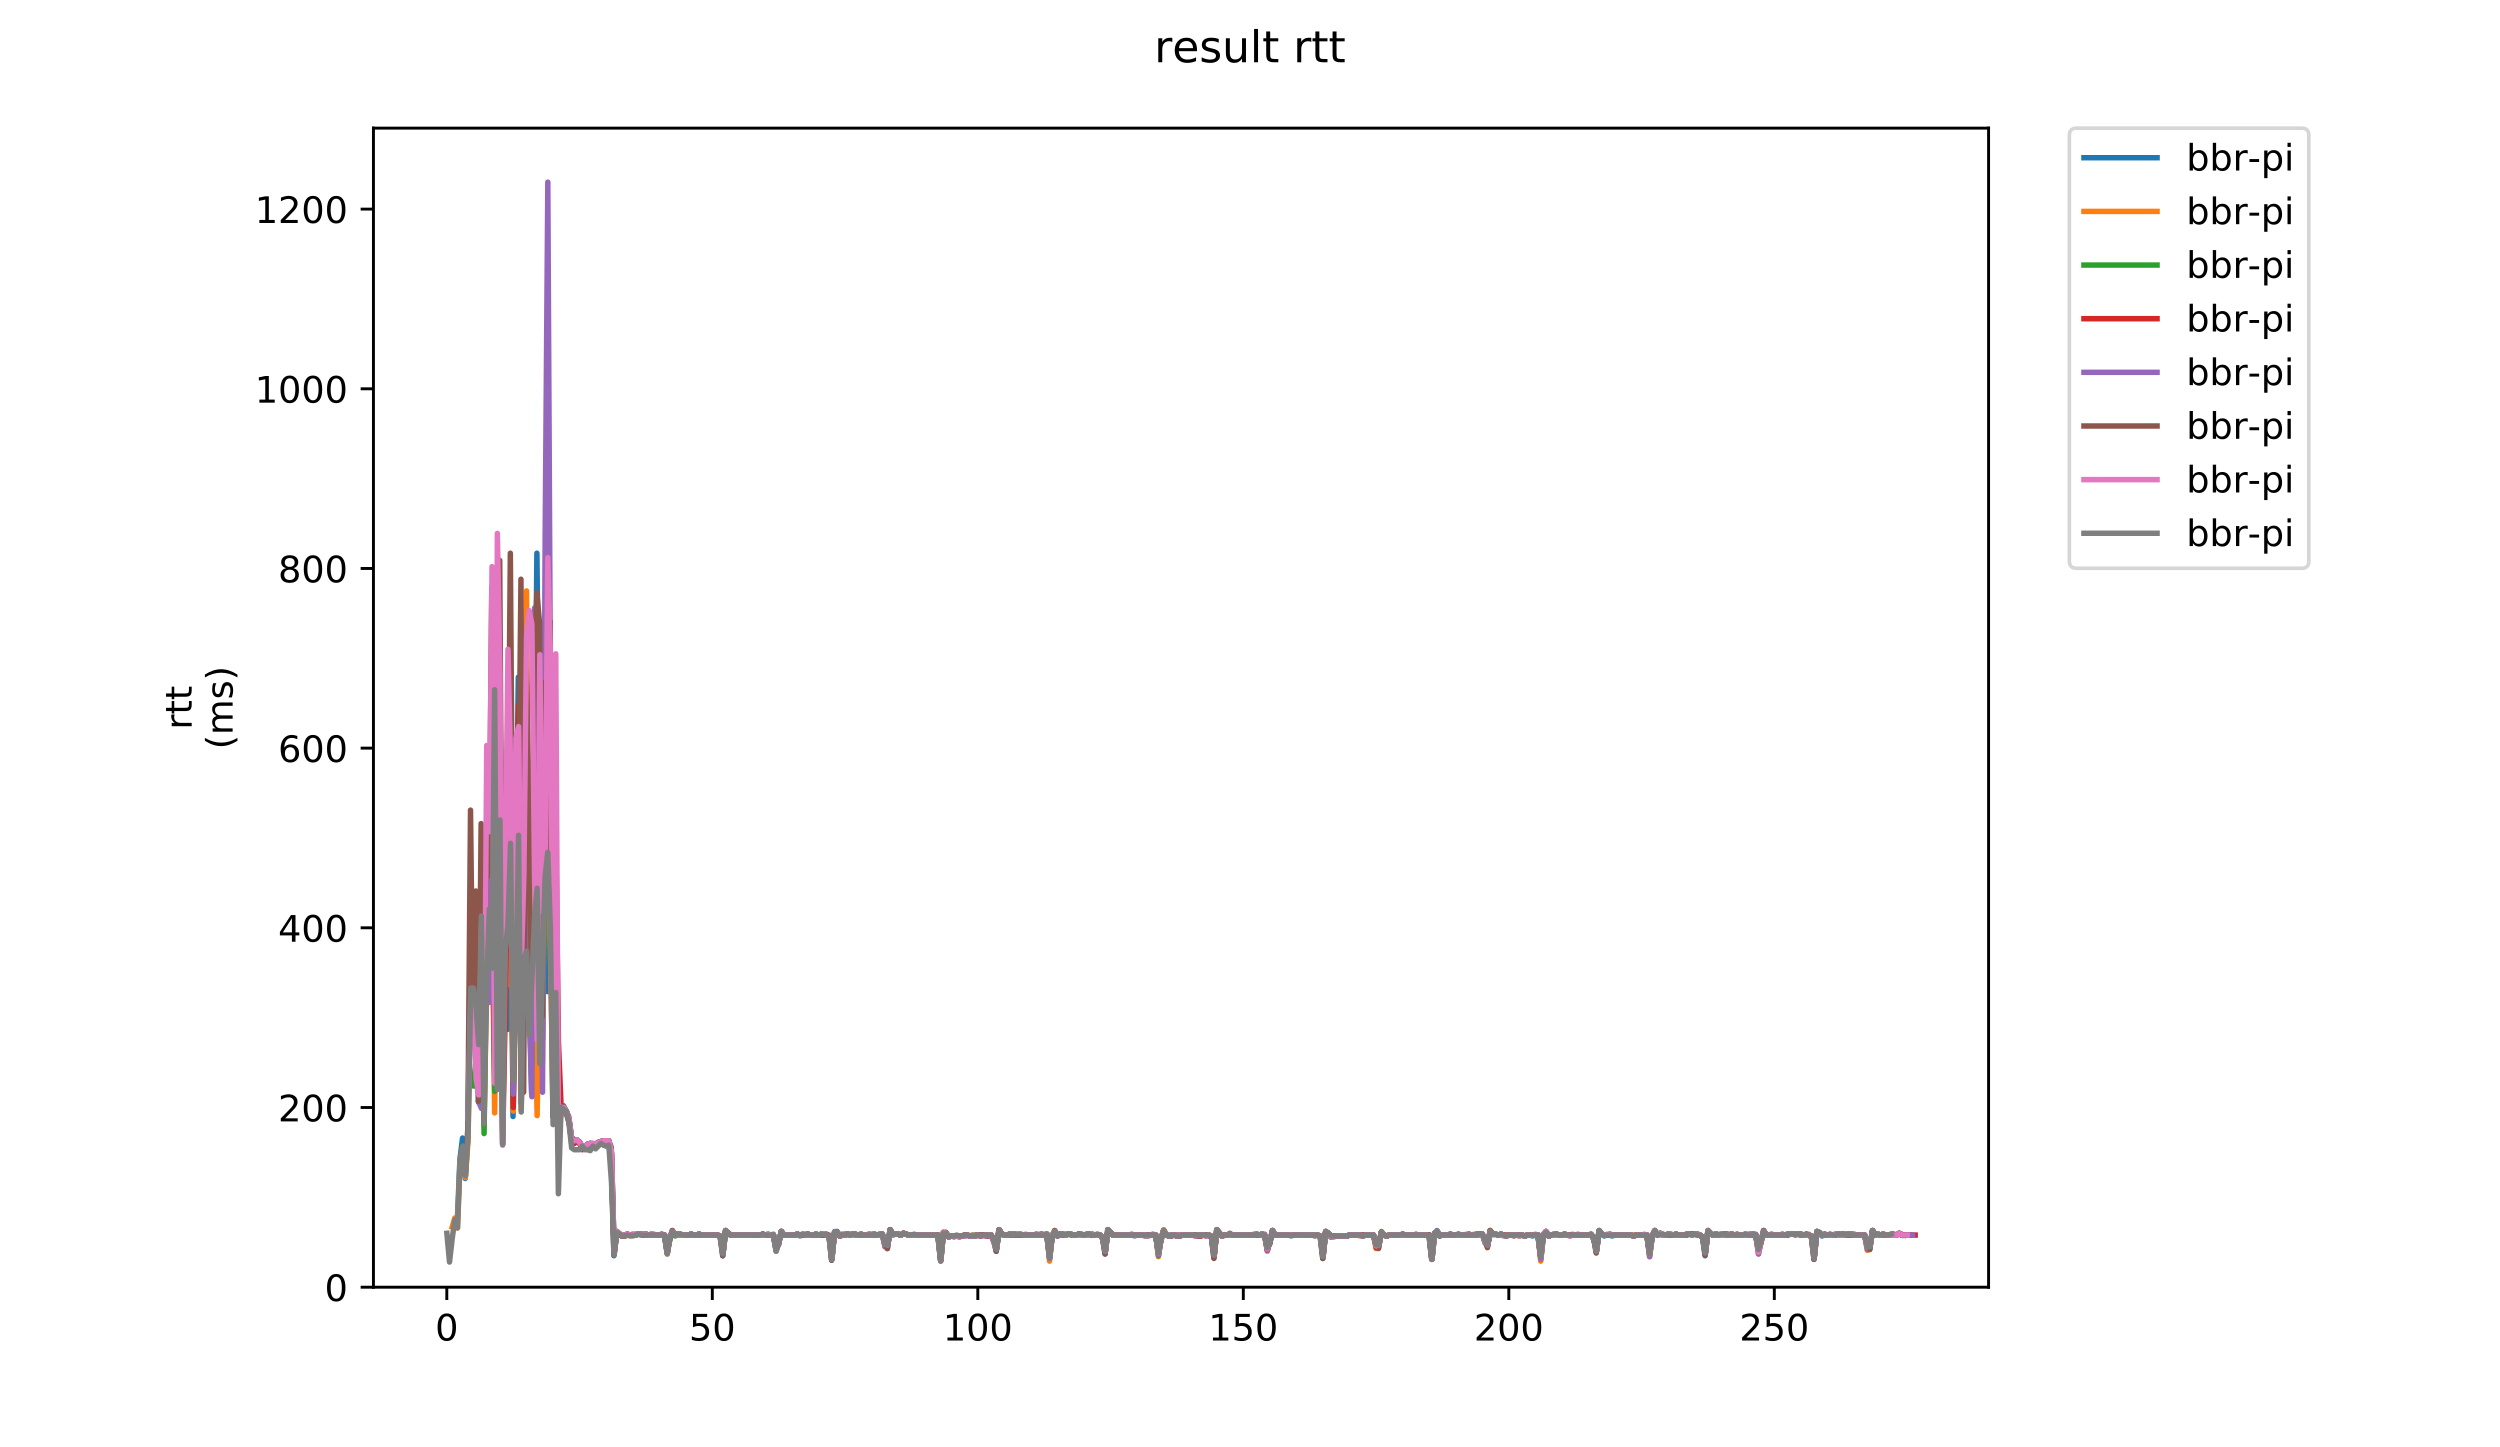 <?xml version="1.0" encoding="utf-8" standalone="no"?>
<!DOCTYPE svg PUBLIC "-//W3C//DTD SVG 1.1//EN"
  "http://www.w3.org/Graphics/SVG/1.1/DTD/svg11.dtd">
<!-- Created with matplotlib (https://matplotlib.org/) -->
<svg height="396pt" version="1.1" viewBox="0 0 684 396" width="684pt" xmlns="http://www.w3.org/2000/svg" xmlns:xlink="http://www.w3.org/1999/xlink">
 <defs>
  <style type="text/css">
*{stroke-linecap:butt;stroke-linejoin:round;}
  </style>
 </defs>
 <g id="figure_1">
  <g id="patch_1">
   <path d="M 0 396 
L 684 396 
L 684 0 
L 0 0 
z
" style="fill:#ffffff;"/>
  </g>
  <g id="axes_1">
   <g id="patch_2">
    <path d="M 102.175 352.174 
L 544.074 352.174 
L 544.074 35.062 
L 102.175 35.062 
z
" style="fill:#ffffff;"/>
   </g>
   <g id="matplotlib.axis_1">
    <g id="xtick_1">
     <g id="line2d_1">
      <defs>
       <path d="M 0 0 
L 0 3.5 
" id="m2878a47d18" style="stroke:#000000;stroke-width:0.8;"/>
      </defs>
      <g>
       <use style="stroke:#000000;stroke-width:0.8;" x="122.246" xlink:href="#m2878a47d18" y="352.174"/>
      </g>
     </g>
     <g id="text_1">
      <!-- 0 -->
      <defs>
       <path d="M 31.781 66.406 
Q 24.172 66.406 20.328 58.906 
Q 16.5 51.422 16.5 36.375 
Q 16.5 21.391 20.328 13.891 
Q 24.172 6.391 31.781 6.391 
Q 39.453 6.391 43.281 13.891 
Q 47.125 21.391 47.125 36.375 
Q 47.125 51.422 43.281 58.906 
Q 39.453 66.406 31.781 66.406 
z
M 31.781 74.219 
Q 44.047 74.219 50.516 64.516 
Q 56.984 54.828 56.984 36.375 
Q 56.984 17.969 50.516 8.266 
Q 44.047 -1.422 31.781 -1.422 
Q 19.531 -1.422 13.062 8.266 
Q 6.594 17.969 6.594 36.375 
Q 6.594 54.828 13.062 64.516 
Q 19.531 74.219 31.781 74.219 
z
" id="DejaVuSans-48"/>
      </defs>
      <g transform="translate(119.065 366.773)scale(0.1 -0.1)">
       <use xlink:href="#DejaVuSans-48"/>
      </g>
     </g>
    </g>
    <g id="xtick_2">
     <g id="line2d_2">
      <g>
       <use style="stroke:#000000;stroke-width:0.8;" x="194.887" xlink:href="#m2878a47d18" y="352.174"/>
      </g>
     </g>
     <g id="text_2">
      <!-- 50 -->
      <defs>
       <path d="M 10.797 72.906 
L 49.516 72.906 
L 49.516 64.594 
L 19.828 64.594 
L 19.828 46.734 
Q 21.969 47.469 24.109 47.828 
Q 26.266 48.188 28.422 48.188 
Q 40.625 48.188 47.75 41.5 
Q 54.891 34.812 54.891 23.391 
Q 54.891 11.625 47.562 5.094 
Q 40.234 -1.422 26.906 -1.422 
Q 22.312 -1.422 17.547 -0.641 
Q 12.797 0.141 7.719 1.703 
L 7.719 11.625 
Q 12.109 9.234 16.797 8.062 
Q 21.484 6.891 26.703 6.891 
Q 35.156 6.891 40.078 11.328 
Q 45.016 15.766 45.016 23.391 
Q 45.016 31 40.078 35.438 
Q 35.156 39.891 26.703 39.891 
Q 22.75 39.891 18.812 39.016 
Q 14.891 38.141 10.797 36.281 
z
" id="DejaVuSans-53"/>
      </defs>
      <g transform="translate(188.525 366.773)scale(0.1 -0.1)">
       <use xlink:href="#DejaVuSans-53"/>
       <use x="63.623" xlink:href="#DejaVuSans-48"/>
      </g>
     </g>
    </g>
    <g id="xtick_3">
     <g id="line2d_3">
      <g>
       <use style="stroke:#000000;stroke-width:0.8;" x="267.529" xlink:href="#m2878a47d18" y="352.174"/>
      </g>
     </g>
     <g id="text_3">
      <!-- 100 -->
      <defs>
       <path d="M 12.406 8.297 
L 28.516 8.297 
L 28.516 63.922 
L 10.984 60.406 
L 10.984 69.391 
L 28.422 72.906 
L 38.281 72.906 
L 38.281 8.297 
L 54.391 8.297 
L 54.391 0 
L 12.406 0 
z
" id="DejaVuSans-49"/>
      </defs>
      <g transform="translate(257.985 366.773)scale(0.1 -0.1)">
       <use xlink:href="#DejaVuSans-49"/>
       <use x="63.623" xlink:href="#DejaVuSans-48"/>
       <use x="127.246" xlink:href="#DejaVuSans-48"/>
      </g>
     </g>
    </g>
    <g id="xtick_4">
     <g id="line2d_4">
      <g>
       <use style="stroke:#000000;stroke-width:0.8;" x="340.171" xlink:href="#m2878a47d18" y="352.174"/>
      </g>
     </g>
     <g id="text_4">
      <!-- 150 -->
      <g transform="translate(330.627 366.773)scale(0.1 -0.1)">
       <use xlink:href="#DejaVuSans-49"/>
       <use x="63.623" xlink:href="#DejaVuSans-53"/>
       <use x="127.246" xlink:href="#DejaVuSans-48"/>
      </g>
     </g>
    </g>
    <g id="xtick_5">
     <g id="line2d_5">
      <g>
       <use style="stroke:#000000;stroke-width:0.8;" x="412.812" xlink:href="#m2878a47d18" y="352.174"/>
      </g>
     </g>
     <g id="text_5">
      <!-- 200 -->
      <defs>
       <path d="M 19.188 8.297 
L 53.609 8.297 
L 53.609 0 
L 7.328 0 
L 7.328 8.297 
Q 12.938 14.109 22.625 23.891 
Q 32.328 33.688 34.812 36.531 
Q 39.547 41.844 41.422 45.531 
Q 43.312 49.219 43.312 52.781 
Q 43.312 58.594 39.234 62.25 
Q 35.156 65.922 28.609 65.922 
Q 23.969 65.922 18.812 64.312 
Q 13.672 62.703 7.812 59.422 
L 7.812 69.391 
Q 13.766 71.781 18.938 73 
Q 24.125 74.219 28.422 74.219 
Q 39.75 74.219 46.484 68.547 
Q 53.219 62.891 53.219 53.422 
Q 53.219 48.922 51.531 44.891 
Q 49.859 40.875 45.406 35.406 
Q 44.188 33.984 37.641 27.219 
Q 31.109 20.453 19.188 8.297 
z
" id="DejaVuSans-50"/>
      </defs>
      <g transform="translate(403.269 366.773)scale(0.1 -0.1)">
       <use xlink:href="#DejaVuSans-50"/>
       <use x="63.623" xlink:href="#DejaVuSans-48"/>
       <use x="127.246" xlink:href="#DejaVuSans-48"/>
      </g>
     </g>
    </g>
    <g id="xtick_6">
     <g id="line2d_6">
      <g>
       <use style="stroke:#000000;stroke-width:0.8;" x="485.454" xlink:href="#m2878a47d18" y="352.174"/>
      </g>
     </g>
     <g id="text_6">
      <!-- 250 -->
      <g transform="translate(475.91 366.773)scale(0.1 -0.1)">
       <use xlink:href="#DejaVuSans-50"/>
       <use x="63.623" xlink:href="#DejaVuSans-53"/>
       <use x="127.246" xlink:href="#DejaVuSans-48"/>
      </g>
     </g>
    </g>
   </g>
   <g id="matplotlib.axis_2">
    <g id="ytick_1">
     <g id="line2d_7">
      <defs>
       <path d="M 0 0 
L -3.5 0 
" id="ma7af11d61b" style="stroke:#000000;stroke-width:0.8;"/>
      </defs>
      <g>
       <use style="stroke:#000000;stroke-width:0.8;" x="102.175" xlink:href="#ma7af11d61b" y="352.174"/>
      </g>
     </g>
     <g id="text_7">
      <!-- 0 -->
      <g transform="translate(88.813 355.973)scale(0.1 -0.1)">
       <use xlink:href="#DejaVuSans-48"/>
      </g>
     </g>
    </g>
    <g id="ytick_2">
     <g id="line2d_8">
      <g>
       <use style="stroke:#000000;stroke-width:0.8;" x="102.175" xlink:href="#ma7af11d61b" y="303.013"/>
      </g>
     </g>
     <g id="text_8">
      <!-- 200 -->
      <g transform="translate(76.088 306.813)scale(0.1 -0.1)">
       <use xlink:href="#DejaVuSans-50"/>
       <use x="63.623" xlink:href="#DejaVuSans-48"/>
       <use x="127.246" xlink:href="#DejaVuSans-48"/>
      </g>
     </g>
    </g>
    <g id="ytick_3">
     <g id="line2d_9">
      <g>
       <use style="stroke:#000000;stroke-width:0.8;" x="102.175" xlink:href="#ma7af11d61b" y="253.853"/>
      </g>
     </g>
     <g id="text_9">
      <!-- 400 -->
      <defs>
       <path d="M 37.797 64.312 
L 12.891 25.391 
L 37.797 25.391 
z
M 35.203 72.906 
L 47.609 72.906 
L 47.609 25.391 
L 58.016 25.391 
L 58.016 17.188 
L 47.609 17.188 
L 47.609 0 
L 37.797 0 
L 37.797 17.188 
L 4.891 17.188 
L 4.891 26.703 
z
" id="DejaVuSans-52"/>
      </defs>
      <g transform="translate(76.088 257.652)scale(0.1 -0.1)">
       <use xlink:href="#DejaVuSans-52"/>
       <use x="63.623" xlink:href="#DejaVuSans-48"/>
       <use x="127.246" xlink:href="#DejaVuSans-48"/>
      </g>
     </g>
    </g>
    <g id="ytick_4">
     <g id="line2d_10">
      <g>
       <use style="stroke:#000000;stroke-width:0.8;" x="102.175" xlink:href="#ma7af11d61b" y="204.692"/>
      </g>
     </g>
     <g id="text_10">
      <!-- 600 -->
      <defs>
       <path d="M 33.016 40.375 
Q 26.375 40.375 22.484 35.828 
Q 18.609 31.297 18.609 23.391 
Q 18.609 15.531 22.484 10.953 
Q 26.375 6.391 33.016 6.391 
Q 39.656 6.391 43.531 10.953 
Q 47.406 15.531 47.406 23.391 
Q 47.406 31.297 43.531 35.828 
Q 39.656 40.375 33.016 40.375 
z
M 52.594 71.297 
L 52.594 62.312 
Q 48.875 64.062 45.094 64.984 
Q 41.312 65.922 37.594 65.922 
Q 27.828 65.922 22.672 59.328 
Q 17.531 52.734 16.797 39.406 
Q 19.672 43.656 24.016 45.922 
Q 28.375 48.188 33.594 48.188 
Q 44.578 48.188 50.953 41.516 
Q 57.328 34.859 57.328 23.391 
Q 57.328 12.156 50.688 5.359 
Q 44.047 -1.422 33.016 -1.422 
Q 20.359 -1.422 13.672 8.266 
Q 6.984 17.969 6.984 36.375 
Q 6.984 53.656 15.188 63.938 
Q 23.391 74.219 37.203 74.219 
Q 40.922 74.219 44.703 73.484 
Q 48.484 72.75 52.594 71.297 
z
" id="DejaVuSans-54"/>
      </defs>
      <g transform="translate(76.088 208.491)scale(0.1 -0.1)">
       <use xlink:href="#DejaVuSans-54"/>
       <use x="63.623" xlink:href="#DejaVuSans-48"/>
       <use x="127.246" xlink:href="#DejaVuSans-48"/>
      </g>
     </g>
    </g>
    <g id="ytick_5">
     <g id="line2d_11">
      <g>
       <use style="stroke:#000000;stroke-width:0.8;" x="102.175" xlink:href="#ma7af11d61b" y="155.531"/>
      </g>
     </g>
     <g id="text_11">
      <!-- 800 -->
      <defs>
       <path d="M 31.781 34.625 
Q 24.75 34.625 20.719 30.859 
Q 16.703 27.094 16.703 20.516 
Q 16.703 13.922 20.719 10.156 
Q 24.75 6.391 31.781 6.391 
Q 38.812 6.391 42.859 10.172 
Q 46.922 13.969 46.922 20.516 
Q 46.922 27.094 42.891 30.859 
Q 38.875 34.625 31.781 34.625 
z
M 21.922 38.812 
Q 15.578 40.375 12.031 44.719 
Q 8.5 49.078 8.5 55.328 
Q 8.5 64.062 14.719 69.141 
Q 20.953 74.219 31.781 74.219 
Q 42.672 74.219 48.875 69.141 
Q 55.078 64.062 55.078 55.328 
Q 55.078 49.078 51.531 44.719 
Q 48 40.375 41.703 38.812 
Q 48.828 37.156 52.797 32.312 
Q 56.781 27.484 56.781 20.516 
Q 56.781 9.906 50.312 4.234 
Q 43.844 -1.422 31.781 -1.422 
Q 19.734 -1.422 13.25 4.234 
Q 6.781 9.906 6.781 20.516 
Q 6.781 27.484 10.781 32.312 
Q 14.797 37.156 21.922 38.812 
z
M 18.312 54.391 
Q 18.312 48.734 21.844 45.562 
Q 25.391 42.391 31.781 42.391 
Q 38.141 42.391 41.719 45.562 
Q 45.312 48.734 45.312 54.391 
Q 45.312 60.062 41.719 63.234 
Q 38.141 66.406 31.781 66.406 
Q 25.391 66.406 21.844 63.234 
Q 18.312 60.062 18.312 54.391 
z
" id="DejaVuSans-56"/>
      </defs>
      <g transform="translate(76.088 159.33)scale(0.1 -0.1)">
       <use xlink:href="#DejaVuSans-56"/>
       <use x="63.623" xlink:href="#DejaVuSans-48"/>
       <use x="127.246" xlink:href="#DejaVuSans-48"/>
      </g>
     </g>
    </g>
    <g id="ytick_6">
     <g id="line2d_12">
      <g>
       <use style="stroke:#000000;stroke-width:0.8;" x="102.175" xlink:href="#ma7af11d61b" y="106.37"/>
      </g>
     </g>
     <g id="text_12">
      <!-- 1000 -->
      <g transform="translate(69.725 110.169)scale(0.1 -0.1)">
       <use xlink:href="#DejaVuSans-49"/>
       <use x="63.623" xlink:href="#DejaVuSans-48"/>
       <use x="127.246" xlink:href="#DejaVuSans-48"/>
       <use x="190.869" xlink:href="#DejaVuSans-48"/>
      </g>
     </g>
    </g>
    <g id="ytick_7">
     <g id="line2d_13">
      <g>
       <use style="stroke:#000000;stroke-width:0.8;" x="102.175" xlink:href="#ma7af11d61b" y="57.209"/>
      </g>
     </g>
     <g id="text_13">
      <!-- 1200 -->
      <g transform="translate(69.725 61.009)scale(0.1 -0.1)">
       <use xlink:href="#DejaVuSans-49"/>
       <use x="63.623" xlink:href="#DejaVuSans-50"/>
       <use x="127.246" xlink:href="#DejaVuSans-48"/>
       <use x="190.869" xlink:href="#DejaVuSans-48"/>
      </g>
     </g>
    </g>
    <g id="text_14">
     <!-- rtt -->
     <defs>
      <path d="M 41.109 46.297 
Q 39.594 47.172 37.812 47.578 
Q 36.031 48 33.891 48 
Q 26.266 48 22.188 43.047 
Q 18.109 38.094 18.109 28.812 
L 18.109 0 
L 9.078 0 
L 9.078 54.688 
L 18.109 54.688 
L 18.109 46.188 
Q 20.953 51.172 25.484 53.578 
Q 30.031 56 36.531 56 
Q 37.453 56 38.578 55.875 
Q 39.703 55.766 41.062 55.516 
z
" id="DejaVuSans-114"/>
      <path d="M 18.312 70.219 
L 18.312 54.688 
L 36.812 54.688 
L 36.812 47.703 
L 18.312 47.703 
L 18.312 18.016 
Q 18.312 11.328 20.141 9.422 
Q 21.969 7.516 27.594 7.516 
L 36.812 7.516 
L 36.812 0 
L 27.594 0 
Q 17.188 0 13.234 3.875 
Q 9.281 7.766 9.281 18.016 
L 9.281 47.703 
L 2.688 47.703 
L 2.688 54.688 
L 9.281 54.688 
L 9.281 70.219 
z
" id="DejaVuSans-116"/>
     </defs>
     <g transform="translate(52.448 199.594)rotate(-90)scale(0.1 -0.1)">
      <use xlink:href="#DejaVuSans-114"/>
      <use x="41.113" xlink:href="#DejaVuSans-116"/>
      <use x="80.322" xlink:href="#DejaVuSans-116"/>
     </g>
     <!-- (ms) -->
     <defs>
      <path d="M 31 75.875 
Q 24.469 64.656 21.281 53.656 
Q 18.109 42.672 18.109 31.391 
Q 18.109 20.125 21.312 9.062 
Q 24.516 -2 31 -13.188 
L 23.188 -13.188 
Q 15.875 -1.703 12.234 9.375 
Q 8.594 20.453 8.594 31.391 
Q 8.594 42.281 12.203 53.312 
Q 15.828 64.359 23.188 75.875 
z
" id="DejaVuSans-40"/>
      <path d="M 52 44.188 
Q 55.375 50.25 60.062 53.125 
Q 64.75 56 71.094 56 
Q 79.641 56 84.281 50.016 
Q 88.922 44.047 88.922 33.016 
L 88.922 0 
L 79.891 0 
L 79.891 32.719 
Q 79.891 40.578 77.094 44.375 
Q 74.312 48.188 68.609 48.188 
Q 61.625 48.188 57.562 43.547 
Q 53.516 38.922 53.516 30.906 
L 53.516 0 
L 44.484 0 
L 44.484 32.719 
Q 44.484 40.625 41.703 44.406 
Q 38.922 48.188 33.109 48.188 
Q 26.219 48.188 22.156 43.531 
Q 18.109 38.875 18.109 30.906 
L 18.109 0 
L 9.078 0 
L 9.078 54.688 
L 18.109 54.688 
L 18.109 46.188 
Q 21.188 51.219 25.484 53.609 
Q 29.781 56 35.688 56 
Q 41.656 56 45.828 52.969 
Q 50 49.953 52 44.188 
z
" id="DejaVuSans-109"/>
      <path d="M 44.281 53.078 
L 44.281 44.578 
Q 40.484 46.531 36.375 47.5 
Q 32.281 48.484 27.875 48.484 
Q 21.188 48.484 17.844 46.438 
Q 14.5 44.391 14.5 40.281 
Q 14.5 37.156 16.891 35.375 
Q 19.281 33.594 26.516 31.984 
L 29.594 31.297 
Q 39.156 29.25 43.188 25.516 
Q 47.219 21.781 47.219 15.094 
Q 47.219 7.469 41.188 3.016 
Q 35.156 -1.422 24.609 -1.422 
Q 20.219 -1.422 15.453 -0.562 
Q 10.688 0.297 5.422 2 
L 5.422 11.281 
Q 10.406 8.688 15.234 7.391 
Q 20.062 6.109 24.812 6.109 
Q 31.156 6.109 34.562 8.281 
Q 37.984 10.453 37.984 14.406 
Q 37.984 18.062 35.516 20.016 
Q 33.062 21.969 24.703 23.781 
L 21.578 24.516 
Q 13.234 26.266 9.516 29.906 
Q 5.812 33.547 5.812 39.891 
Q 5.812 47.609 11.281 51.797 
Q 16.75 56 26.812 56 
Q 31.781 56 36.172 55.266 
Q 40.578 54.547 44.281 53.078 
z
" id="DejaVuSans-115"/>
      <path d="M 8.016 75.875 
L 15.828 75.875 
Q 23.141 64.359 26.781 53.312 
Q 30.422 42.281 30.422 31.391 
Q 30.422 20.453 26.781 9.375 
Q 23.141 -1.703 15.828 -13.188 
L 8.016 -13.188 
Q 14.5 -2 17.703 9.062 
Q 20.906 20.125 20.906 31.391 
Q 20.906 42.672 17.703 53.656 
Q 14.5 64.656 8.016 75.875 
z
" id="DejaVuSans-41"/>
     </defs>
     <g transform="translate(63.646 204.995)rotate(-90)scale(0.1 -0.1)">
      <use xlink:href="#DejaVuSans-40"/>
      <use x="39.014" xlink:href="#DejaVuSans-109"/>
      <use x="136.426" xlink:href="#DejaVuSans-115"/>
      <use x="188.525" xlink:href="#DejaVuSans-41"/>
     </g>
    </g>
   </g>
   <g id="line2d_14">
    <path clip-path="url(#p585fdd2c47)" d="M 125.102 334.476 
L 125.828 317.27 
L 126.555 311.371 
L 127.281 322.432 
L 128.008 311.125 
L 128.734 252.869 
L 129.461 258.277 
L 130.187 259.998 
L 130.913 301.539 
L 131.64 246.233 
L 132.366 302.768 
L 133.093 255.819 
L 133.819 231.239 
L 134.545 201.251 
L 135.272 252.624 
L 136.725 174.458 
L 137.451 294.656 
L 138.178 256.311 
L 138.904 281.628 
L 139.63 206.167 
L 140.357 305.471 
L 141.81 185.273 
L 142.536 251.149 
L 143.262 253.115 
L 143.989 183.061 
L 144.715 263.439 
L 145.442 299.081 
L 146.895 151.352 
L 148.347 279.662 
L 149.074 201.742 
L 149.8 271.305 
L 150.527 184.044 
L 151.253 304.98 
L 151.979 238.613 
L 152.706 291.215 
L 153.432 304.488 
L 154.159 303.013 
L 154.885 304.242 
L 155.612 305.963 
L 156.338 311.371 
L 157.064 312.108 
L 157.791 312.108 
L 158.517 312.6 
L 159.244 313.829 
L 159.97 313.829 
L 160.696 313.091 
L 161.423 312.846 
L 162.149 313.091 
L 162.876 313.091 
L 163.602 312.6 
L 165.055 312.108 
L 165.781 312.354 
L 166.508 312.108 
L 167.234 314.812 
L 167.961 343.571 
L 168.687 337.18 
L 170.14 338.163 
L 171.593 337.672 
L 172.319 337.918 
L 173.772 337.918 
L 174.498 337.672 
L 175.225 337.672 
L 175.951 337.918 
L 176.678 337.672 
L 177.404 337.918 
L 180.31 337.918 
L 181.036 337.672 
L 181.763 337.918 
L 182.489 342.342 
L 183.942 336.689 
L 184.668 337.918 
L 185.395 337.672 
L 186.121 337.918 
L 188.3 337.918 
L 189.027 337.672 
L 189.753 337.918 
L 190.48 337.918 
L 191.206 337.672 
L 191.932 337.918 
L 196.291 337.918 
L 197.017 338.163 
L 197.744 343.571 
L 198.47 336.689 
L 199.197 337.426 
L 199.923 337.918 
L 209.366 337.918 
L 210.093 337.672 
L 210.819 337.918 
L 211.546 337.918 
L 212.272 341.605 
L 212.998 340.621 
L 213.725 336.934 
L 214.451 337.918 
L 217.357 337.918 
L 218.083 337.672 
L 218.81 337.918 
L 222.442 337.918 
L 223.168 337.672 
L 223.895 337.918 
L 225.348 337.918 
L 226.074 337.672 
L 226.8 338.163 
L 227.527 344.8 
L 228.253 337.672 
L 228.98 336.934 
L 229.706 338.163 
L 231.159 337.672 
L 234.065 337.672 
L 234.791 337.918 
L 235.517 337.672 
L 236.244 337.918 
L 240.602 337.918 
L 241.329 337.672 
L 242.055 339.392 
L 242.782 341.605 
L 243.508 336.443 
L 244.234 337.672 
L 245.687 337.672 
L 246.414 337.918 
L 247.14 337.426 
L 248.593 337.918 
L 256.583 337.918 
L 257.31 344.8 
L 258.036 337.918 
L 258.763 337.18 
L 259.489 338.409 
L 260.216 338.163 
L 263.848 338.163 
L 264.574 337.918 
L 265.3 338.163 
L 266.753 338.163 
L 267.48 337.918 
L 271.112 337.918 
L 271.838 339.147 
L 272.565 342.342 
L 273.291 336.443 
L 274.017 337.672 
L 274.744 337.918 
L 275.47 337.918 
L 276.197 337.672 
L 276.923 337.918 
L 284.187 337.918 
L 284.914 337.672 
L 285.64 337.918 
L 286.367 337.672 
L 287.093 343.571 
L 287.819 338.655 
L 288.546 336.689 
L 289.272 338.163 
L 289.999 337.672 
L 290.725 337.672 
L 291.451 337.918 
L 292.178 337.672 
L 292.904 337.672 
L 293.631 337.918 
L 294.357 337.918 
L 295.084 337.672 
L 295.81 337.672 
L 296.536 337.918 
L 297.263 337.918 
L 297.989 337.672 
L 298.716 337.918 
L 300.895 337.918 
L 301.621 338.655 
L 302.348 343.079 
L 303.074 336.443 
L 304.527 337.918 
L 308.885 337.918 
L 309.612 337.672 
L 310.338 337.918 
L 314.697 337.918 
L 315.423 337.672 
L 316.15 337.918 
L 316.876 342.096 
L 317.602 339.638 
L 318.329 336.689 
L 319.055 337.918 
L 319.782 337.918 
L 320.508 338.163 
L 321.235 337.918 
L 321.961 338.163 
L 322.687 337.918 
L 327.046 337.918 
L 327.772 338.163 
L 328.499 337.918 
L 330.678 337.918 
L 331.404 338.163 
L 332.131 344.063 
L 332.857 336.689 
L 334.31 338.163 
L 335.036 337.918 
L 335.763 337.918 
L 336.489 337.672 
L 337.216 337.918 
L 343.027 337.918 
L 343.753 337.672 
L 344.48 337.918 
L 345.206 337.672 
L 345.933 337.918 
L 346.659 340.621 
L 347.386 340.376 
L 348.112 336.689 
L 348.838 337.918 
L 360.461 337.918 
L 361.187 338.163 
L 361.914 344.308 
L 362.64 337.18 
L 363.367 337.426 
L 364.093 338.409 
L 364.82 338.163 
L 368.452 338.163 
L 369.178 337.918 
L 372.084 337.918 
L 372.81 338.163 
L 373.537 337.918 
L 375.716 337.918 
L 376.442 339.392 
L 377.169 341.359 
L 377.895 337.18 
L 378.621 337.918 
L 379.348 338.163 
L 380.074 337.918 
L 390.971 337.918 
L 391.697 344.308 
L 392.423 337.918 
L 393.15 336.689 
L 393.876 338.163 
L 394.603 337.918 
L 396.055 337.918 
L 396.782 337.672 
L 397.508 337.918 
L 403.32 337.918 
L 404.046 337.672 
L 405.499 337.672 
L 406.225 338.901 
L 406.952 341.113 
L 407.678 336.689 
L 408.405 337.672 
L 409.131 337.672 
L 409.857 337.918 
L 410.584 337.672 
L 412.037 338.163 
L 412.763 337.918 
L 416.395 337.918 
L 417.122 338.163 
L 417.848 337.918 
L 418.574 337.918 
L 419.301 338.163 
L 420.027 337.918 
L 420.754 337.918 
L 421.48 343.325 
L 422.206 338.409 
L 422.933 336.934 
L 423.659 338.163 
L 425.112 337.672 
L 425.839 337.672 
L 426.565 337.918 
L 427.291 337.918 
L 428.018 337.672 
L 428.744 337.918 
L 435.282 337.918 
L 436.008 338.655 
L 436.735 342.588 
L 437.461 336.934 
L 438.188 337.672 
L 438.914 338.163 
L 439.64 337.918 
L 440.367 337.918 
L 441.093 338.163 
L 441.82 337.918 
L 446.178 337.918 
L 446.905 338.163 
L 447.631 337.918 
L 450.537 337.918 
L 451.263 342.096 
L 451.99 338.655 
L 452.716 336.689 
L 453.442 337.918 
L 454.169 337.672 
L 454.895 337.918 
L 457.801 337.918 
L 458.527 337.672 
L 459.254 337.918 
L 461.433 337.918 
L 462.159 337.672 
L 463.612 337.672 
L 464.339 337.918 
L 465.065 337.918 
L 465.791 338.409 
L 466.518 343.571 
L 467.244 336.934 
L 468.697 337.918 
L 469.424 337.672 
L 470.15 337.918 
L 470.876 337.918 
L 471.603 337.672 
L 472.329 337.918 
L 473.056 337.918 
L 473.782 337.672 
L 474.508 337.918 
L 478.141 337.918 
L 478.867 337.672 
L 480.32 337.672 
L 481.046 341.359 
L 481.773 340.13 
L 482.499 336.689 
L 483.225 337.918 
L 483.952 337.918 
L 484.678 337.672 
L 485.405 337.918 
L 489.037 337.918 
L 489.763 337.672 
L 491.942 337.672 
L 492.669 337.918 
L 494.848 337.918 
L 495.575 338.163 
L 496.301 344.554 
L 497.027 337.426 
L 497.754 337.18 
L 498.48 338.163 
L 499.207 337.918 
L 502.112 337.918 
L 502.839 337.672 
L 504.292 337.672 
L 505.018 337.918 
L 505.744 337.918 
L 506.471 337.672 
L 507.197 337.918 
L 510.103 337.918 
L 510.829 340.13 
L 511.556 341.85 
L 512.282 336.689 
L 513.009 337.672 
L 513.735 337.672 
L 514.461 337.918 
L 515.188 337.672 
L 515.914 337.918 
L 518.82 337.918 
L 519.546 337.672 
L 520.273 337.918 
L 520.273 337.918 
" style="fill:none;stroke:#1f77b4;stroke-linecap:square;stroke-width:1.5;"/>
   </g>
   <g id="line2d_15">
    <path clip-path="url(#p585fdd2c47)" d="M 123.713 335.705 
L 124.44 333.247 
L 125.166 335.951 
L 125.892 317.27 
L 126.619 314.812 
L 127.345 322.186 
L 128.072 311.617 
L 128.798 264.914 
L 129.524 277.696 
L 130.251 288.265 
L 130.977 289.74 
L 131.704 273.763 
L 132.43 307.929 
L 133.157 265.897 
L 133.883 240.579 
L 134.609 246.478 
L 135.336 304.488 
L 136.062 247.953 
L 136.789 249.674 
L 137.515 312.846 
L 138.241 256.802 
L 138.968 269.338 
L 139.694 248.199 
L 140.421 303.997 
L 141.147 258.277 
L 141.874 243.529 
L 142.6 303.751 
L 143.326 262.702 
L 144.053 161.676 
L 144.779 256.556 
L 145.506 265.651 
L 146.232 271.059 
L 146.958 305.226 
L 147.685 254.098 
L 148.411 290.723 
L 149.138 215.999 
L 149.864 216.982 
L 151.317 302.522 
L 152.043 268.109 
L 152.77 315.549 
L 153.496 303.013 
L 154.223 303.751 
L 154.949 304.242 
L 155.675 306.7 
L 156.402 312.108 
L 157.128 312.354 
L 157.855 312.354 
L 158.581 312.846 
L 159.308 313.829 
L 160.034 313.829 
L 160.76 313.091 
L 162.94 313.091 
L 163.666 312.6 
L 165.119 312.108 
L 166.572 312.108 
L 167.298 315.549 
L 168.025 342.834 
L 168.751 336.934 
L 169.477 337.672 
L 170.204 338.163 
L 171.657 337.672 
L 172.383 337.918 
L 173.836 337.918 
L 174.562 337.672 
L 176.742 337.672 
L 177.468 337.918 
L 178.194 337.672 
L 178.921 337.918 
L 181.826 337.918 
L 182.553 343.079 
L 183.279 338.655 
L 184.006 336.689 
L 184.732 337.918 
L 185.459 337.672 
L 186.185 337.918 
L 188.364 337.918 
L 189.091 337.672 
L 189.817 337.918 
L 190.543 337.918 
L 191.27 337.672 
L 191.996 337.918 
L 196.355 337.918 
L 197.081 338.163 
L 197.808 342.834 
L 198.534 336.689 
L 199.26 337.426 
L 199.987 337.918 
L 211.61 337.918 
L 212.336 342.096 
L 213.062 339.884 
L 213.789 336.934 
L 214.515 337.918 
L 217.421 337.918 
L 218.147 337.672 
L 218.874 337.918 
L 220.327 337.918 
L 221.053 337.672 
L 221.779 337.918 
L 222.506 337.918 
L 223.232 337.672 
L 223.959 337.918 
L 224.685 337.672 
L 225.411 337.672 
L 226.864 338.163 
L 227.591 344.554 
L 228.317 337.18 
L 229.044 337.18 
L 229.77 338.163 
L 230.496 337.918 
L 231.223 337.918 
L 231.949 337.672 
L 232.676 337.918 
L 233.402 337.672 
L 234.128 337.672 
L 234.855 337.918 
L 237.034 337.918 
L 237.761 337.672 
L 238.487 337.918 
L 239.213 337.672 
L 239.94 337.918 
L 240.666 337.918 
L 241.393 337.672 
L 242.119 341.113 
L 242.845 340.867 
L 243.572 336.443 
L 244.298 337.672 
L 245.751 337.672 
L 246.478 337.918 
L 247.204 337.426 
L 248.657 337.918 
L 256.647 337.918 
L 257.374 345.046 
L 258.1 337.426 
L 258.827 337.426 
L 259.553 338.163 
L 263.185 338.163 
L 263.912 337.918 
L 264.638 337.918 
L 265.364 338.163 
L 266.091 338.163 
L 266.817 337.918 
L 267.544 337.918 
L 268.27 338.163 
L 268.996 337.918 
L 269.723 337.918 
L 270.449 338.163 
L 271.176 337.918 
L 272.629 341.85 
L 273.355 336.443 
L 274.081 337.672 
L 274.808 337.918 
L 275.534 337.918 
L 276.261 337.672 
L 279.166 337.672 
L 279.893 337.918 
L 280.619 337.672 
L 281.346 337.918 
L 282.798 337.918 
L 283.525 337.672 
L 286.43 337.672 
L 287.157 345.046 
L 287.883 338.163 
L 288.61 336.689 
L 289.336 338.163 
L 290.063 337.672 
L 290.789 337.672 
L 291.515 337.918 
L 292.242 337.672 
L 292.968 337.672 
L 293.695 337.918 
L 294.421 337.918 
L 295.147 337.672 
L 295.874 337.672 
L 296.6 337.918 
L 297.327 337.672 
L 298.78 337.672 
L 299.506 337.918 
L 300.232 337.672 
L 300.959 337.918 
L 301.685 338.655 
L 302.412 342.588 
L 303.138 336.443 
L 304.591 337.918 
L 316.214 337.918 
L 316.94 343.817 
L 317.666 338.901 
L 318.393 336.443 
L 319.119 337.918 
L 319.846 338.163 
L 320.572 337.918 
L 321.298 337.918 
L 322.025 338.163 
L 322.751 338.163 
L 323.478 337.918 
L 330.742 337.918 
L 331.468 338.409 
L 332.195 343.817 
L 332.921 336.443 
L 333.648 337.426 
L 334.374 338.163 
L 335.1 337.918 
L 335.827 337.918 
L 336.553 337.672 
L 337.28 337.918 
L 343.091 337.918 
L 343.817 337.672 
L 344.544 337.918 
L 345.27 337.672 
L 345.997 337.918 
L 346.723 342.342 
L 348.176 336.689 
L 348.902 337.918 
L 360.525 337.918 
L 361.251 338.163 
L 361.978 344.063 
L 362.704 336.934 
L 363.431 337.426 
L 364.157 338.409 
L 364.883 338.163 
L 368.516 338.163 
L 369.242 337.918 
L 371.421 337.918 
L 372.148 338.163 
L 372.874 337.918 
L 375.78 337.918 
L 376.506 341.605 
L 377.233 340.867 
L 377.959 337.18 
L 378.685 337.918 
L 379.412 338.163 
L 380.138 337.918 
L 383.044 337.918 
L 383.77 337.672 
L 384.497 337.918 
L 391.034 337.918 
L 391.761 344.554 
L 392.487 337.426 
L 393.214 336.934 
L 393.94 337.918 
L 398.299 337.918 
L 399.025 337.672 
L 399.751 337.918 
L 400.478 337.918 
L 401.204 337.672 
L 401.931 337.672 
L 402.657 337.918 
L 403.384 337.672 
L 405.563 337.672 
L 406.289 339.884 
L 407.016 340.867 
L 407.742 336.689 
L 408.468 337.672 
L 409.195 337.672 
L 409.921 337.918 
L 410.648 337.672 
L 412.101 338.163 
L 412.827 337.918 
L 416.459 337.918 
L 417.185 338.163 
L 417.912 337.918 
L 419.365 337.918 
L 420.091 337.672 
L 420.818 337.918 
L 421.544 345.046 
L 422.27 337.918 
L 422.997 336.934 
L 423.723 338.163 
L 425.176 337.672 
L 425.902 337.672 
L 426.629 337.918 
L 427.355 337.918 
L 428.082 337.672 
L 428.808 337.918 
L 429.535 337.918 
L 430.261 337.672 
L 430.987 337.918 
L 434.619 337.918 
L 435.346 337.672 
L 436.072 338.655 
L 436.799 342.342 
L 437.525 336.689 
L 438.252 337.672 
L 438.978 337.918 
L 439.704 337.918 
L 440.431 337.672 
L 441.157 337.918 
L 450.601 337.918 
L 451.327 343.817 
L 452.053 338.163 
L 452.78 336.689 
L 453.506 337.918 
L 454.233 337.426 
L 454.959 337.918 
L 455.686 337.918 
L 456.412 337.672 
L 457.138 337.918 
L 457.865 337.918 
L 458.591 337.672 
L 459.318 337.918 
L 460.77 337.918 
L 461.497 337.672 
L 464.403 337.672 
L 465.129 337.918 
L 465.855 338.409 
L 466.582 343.079 
L 467.308 336.689 
L 468.035 337.426 
L 468.761 337.918 
L 469.487 337.672 
L 472.393 337.672 
L 473.12 337.918 
L 473.846 337.672 
L 474.572 337.918 
L 478.931 337.918 
L 479.657 337.672 
L 480.384 337.918 
L 481.11 343.079 
L 482.563 336.689 
L 483.289 337.918 
L 484.016 337.918 
L 484.742 337.672 
L 485.469 337.918 
L 488.374 337.918 
L 489.101 337.672 
L 492.733 337.672 
L 493.459 337.918 
L 494.186 337.672 
L 494.912 337.672 
L 495.638 338.409 
L 496.365 344.063 
L 497.091 336.934 
L 498.544 337.918 
L 501.45 337.918 
L 502.176 337.672 
L 502.903 337.672 
L 503.629 337.918 
L 504.355 337.672 
L 505.082 337.918 
L 505.808 337.672 
L 507.261 337.672 
L 507.988 337.918 
L 510.167 337.918 
L 510.893 342.096 
L 511.62 340.867 
L 512.346 336.689 
L 513.072 337.672 
L 513.799 337.672 
L 514.525 337.918 
L 515.252 337.672 
L 515.978 337.918 
L 516.705 337.918 
L 516.705 337.918 
" style="fill:none;stroke:#ff7f0e;stroke-linecap:square;stroke-width:1.5;"/>
   </g>
   <g id="line2d_16">
    <path clip-path="url(#p585fdd2c47)" d="M 129.538 297.114 
L 130.264 289.494 
L 130.99 293.919 
L 131.717 257.785 
L 132.443 310.142 
L 133.17 255.327 
L 133.896 235.417 
L 134.622 222.635 
L 135.349 298.589 
L 136.075 172 
L 136.802 190.435 
L 137.528 309.404 
L 138.255 232.468 
L 138.981 219.932 
L 139.707 221.161 
L 140.434 302.03 
L 141.16 227.06 
L 141.887 222.144 
L 142.613 301.784 
L 143.339 244.02 
L 144.066 243.529 
L 144.792 275.729 
L 145.519 291.215 
L 146.245 172.983 
L 146.972 187.486 
L 147.698 263.685 
L 148.424 284.332 
L 149.151 228.535 
L 149.877 187.486 
L 150.604 250.903 
L 151.33 284.578 
L 152.056 261.227 
L 152.783 304.488 
L 153.509 303.259 
L 154.236 303.013 
L 154.962 303.997 
L 155.689 306.455 
L 156.415 311.617 
L 157.141 312.108 
L 157.868 311.862 
L 158.594 312.6 
L 159.321 313.829 
L 160.047 313.829 
L 160.773 313.091 
L 161.5 312.846 
L 162.226 313.091 
L 162.953 313.091 
L 163.679 312.6 
L 165.132 312.108 
L 166.585 312.108 
L 167.311 315.549 
L 168.038 342.588 
L 168.764 336.934 
L 169.49 337.672 
L 170.217 338.163 
L 170.943 338.163 
L 171.67 337.672 
L 172.396 337.918 
L 173.849 337.918 
L 174.575 337.672 
L 175.302 337.672 
L 176.028 337.918 
L 176.755 337.672 
L 177.481 337.918 
L 181.84 337.918 
L 182.566 342.834 
L 183.292 338.409 
L 184.019 336.934 
L 184.745 338.163 
L 185.472 337.672 
L 186.198 337.672 
L 186.924 337.918 
L 188.377 337.918 
L 189.104 337.672 
L 189.83 337.918 
L 190.557 337.918 
L 191.283 337.672 
L 192.009 337.918 
L 196.368 337.918 
L 197.094 338.409 
L 197.821 342.588 
L 198.547 336.689 
L 199.274 337.426 
L 200 337.918 
L 207.991 337.918 
L 208.717 337.672 
L 209.443 337.918 
L 211.623 337.918 
L 212.349 341.85 
L 213.075 339.884 
L 213.802 336.934 
L 214.528 337.918 
L 217.434 337.918 
L 218.16 337.672 
L 218.887 337.918 
L 220.34 337.918 
L 221.066 337.672 
L 221.792 337.918 
L 222.519 337.918 
L 223.245 337.672 
L 223.972 337.918 
L 224.698 337.672 
L 225.425 337.918 
L 226.151 337.918 
L 226.877 338.409 
L 227.604 344.308 
L 228.33 337.18 
L 229.057 337.18 
L 229.783 338.163 
L 230.509 337.918 
L 231.236 337.918 
L 231.962 337.672 
L 232.689 337.918 
L 233.415 337.672 
L 234.142 337.918 
L 240.679 337.918 
L 241.406 337.672 
L 242.132 340.376 
L 242.859 340.621 
L 243.585 336.689 
L 244.311 337.918 
L 245.038 337.672 
L 245.764 337.672 
L 246.491 337.918 
L 247.217 337.426 
L 248.67 337.918 
L 255.934 337.918 
L 256.66 338.163 
L 257.387 344.8 
L 258.113 337.18 
L 258.84 337.426 
L 259.566 338.409 
L 260.293 338.163 
L 263.925 338.163 
L 264.651 337.918 
L 265.377 338.163 
L 266.104 338.163 
L 266.83 337.918 
L 267.557 337.918 
L 268.283 338.163 
L 269.01 337.918 
L 271.189 337.918 
L 271.915 339.392 
L 272.642 341.605 
L 273.368 336.443 
L 274.094 337.672 
L 274.821 337.918 
L 275.547 337.918 
L 276.274 337.672 
L 279.179 337.672 
L 279.906 337.918 
L 285.717 337.918 
L 286.444 337.672 
L 287.17 344.063 
L 287.896 337.918 
L 288.623 336.934 
L 289.349 338.163 
L 290.076 337.672 
L 290.802 337.672 
L 291.528 337.918 
L 292.255 337.672 
L 292.981 337.918 
L 294.434 337.918 
L 295.161 337.672 
L 295.887 337.918 
L 297.34 337.918 
L 298.066 337.672 
L 298.793 337.918 
L 300.972 337.918 
L 301.698 338.901 
L 302.425 342.342 
L 303.151 336.443 
L 303.878 337.426 
L 304.604 337.918 
L 313.321 337.918 
L 314.047 338.163 
L 314.774 337.918 
L 316.227 337.918 
L 316.953 343.571 
L 317.679 338.901 
L 318.406 336.689 
L 319.132 337.918 
L 319.859 338.163 
L 320.585 337.918 
L 321.312 337.918 
L 322.038 338.163 
L 322.764 337.918 
L 327.849 337.918 
L 328.576 338.163 
L 329.302 337.918 
L 330.755 337.918 
L 331.481 338.655 
L 332.208 343.325 
L 332.934 336.443 
L 333.661 337.426 
L 334.387 338.163 
L 335.113 337.918 
L 335.84 337.918 
L 336.566 337.672 
L 337.293 337.918 
L 344.557 337.918 
L 345.283 337.672 
L 346.01 337.918 
L 346.736 341.85 
L 347.463 339.638 
L 348.189 336.689 
L 348.915 337.918 
L 360.538 337.918 
L 361.264 338.409 
L 361.991 343.817 
L 362.717 336.934 
L 363.444 337.426 
L 364.17 338.409 
L 364.897 338.409 
L 365.623 338.163 
L 368.529 338.163 
L 369.255 337.918 
L 372.161 337.918 
L 372.887 338.163 
L 373.614 337.918 
L 375.793 337.918 
L 376.519 340.621 
L 377.246 340.621 
L 377.972 336.934 
L 378.698 337.918 
L 379.425 338.163 
L 380.151 337.918 
L 383.057 337.918 
L 383.783 337.672 
L 384.51 337.918 
L 391.048 337.918 
L 391.774 344.554 
L 392.5 337.426 
L 393.227 336.934 
L 393.953 337.918 
L 396.132 337.918 
L 396.859 337.672 
L 397.585 337.918 
L 398.312 337.918 
L 399.038 337.672 
L 399.765 337.918 
L 401.217 337.918 
L 401.944 337.672 
L 402.67 337.918 
L 403.397 337.918 
L 404.123 337.672 
L 405.576 337.672 
L 406.302 339.638 
L 407.029 340.621 
L 407.755 336.689 
L 408.482 337.672 
L 409.208 337.672 
L 409.934 337.918 
L 410.661 337.672 
L 412.114 338.163 
L 412.84 337.918 
L 416.472 337.918 
L 417.199 338.163 
L 417.925 337.918 
L 420.831 337.918 
L 421.557 344.308 
L 422.283 337.672 
L 423.01 337.18 
L 423.736 338.163 
L 424.463 337.918 
L 427.368 337.918 
L 428.095 337.672 
L 428.821 337.918 
L 435.359 337.918 
L 436.085 338.901 
L 436.812 342.096 
L 437.538 336.689 
L 438.265 337.672 
L 438.991 337.918 
L 446.255 337.918 
L 446.982 338.163 
L 447.708 337.918 
L 450.614 337.918 
L 451.34 343.325 
L 452.067 338.163 
L 452.793 336.689 
L 453.519 337.918 
L 454.246 337.426 
L 454.972 337.918 
L 455.699 337.918 
L 456.425 337.672 
L 457.151 337.918 
L 457.878 337.918 
L 458.604 337.672 
L 459.331 337.918 
L 460.784 337.918 
L 461.51 337.672 
L 464.416 337.672 
L 465.142 337.918 
L 465.868 338.655 
L 466.595 342.834 
L 467.321 336.689 
L 468.048 337.672 
L 468.774 337.918 
L 469.501 337.672 
L 470.227 337.918 
L 471.68 337.918 
L 472.406 337.672 
L 473.859 337.672 
L 474.585 337.918 
L 478.944 337.918 
L 479.67 337.672 
L 480.397 337.918 
L 481.123 342.342 
L 481.85 339.392 
L 482.576 336.934 
L 483.302 337.918 
L 486.935 337.918 
L 487.661 337.672 
L 488.387 337.918 
L 489.114 337.672 
L 492.746 337.672 
L 493.472 337.918 
L 494.199 337.672 
L 494.925 337.918 
L 495.652 338.409 
L 496.378 343.817 
L 497.104 336.934 
L 498.557 337.918 
L 499.284 337.672 
L 500.01 337.918 
L 501.463 337.918 
L 502.189 337.672 
L 502.916 337.672 
L 503.642 337.918 
L 505.821 337.918 
L 506.548 337.672 
L 507.274 337.918 
L 510.18 337.918 
L 510.906 341.113 
L 511.633 340.867 
L 512.359 336.689 
L 513.086 337.918 
L 513.812 337.672 
L 514.538 337.918 
L 518.897 337.918 
L 519.623 337.426 
L 520.35 337.918 
L 522.529 337.918 
L 522.529 337.918 
" style="fill:none;stroke:#2ca02c;stroke-linecap:square;stroke-width:1.5;"/>
   </g>
   <g id="line2d_17">
    <path clip-path="url(#p585fdd2c47)" d="M 132.449 298.589 
L 133.175 246.97 
L 133.902 269.092 
L 134.628 249.92 
L 135.355 294.164 
L 136.081 230.255 
L 136.808 223.865 
L 137.534 312.6 
L 138.26 275.238 
L 138.987 229.026 
L 139.713 230.255 
L 140.44 303.013 
L 141.892 192.893 
L 142.619 292.198 
L 144.072 186.994 
L 144.798 263.685 
L 145.525 275.483 
L 146.251 252.624 
L 146.977 192.402 
L 148.43 245.495 
L 149.157 186.748 
L 149.883 196.58 
L 150.609 209.116 
L 151.336 304.734 
L 152.062 229.026 
L 152.789 285.07 
L 153.515 302.768 
L 154.968 304.734 
L 155.694 307.192 
L 156.421 312.6 
L 157.147 312.846 
L 157.874 312.354 
L 158.6 312.846 
L 159.326 314.566 
L 160.053 314.32 
L 160.779 313.583 
L 161.506 313.337 
L 162.232 313.337 
L 162.959 313.583 
L 163.685 313.091 
L 165.138 312.6 
L 165.864 312.846 
L 166.591 312.6 
L 167.317 319.482 
L 168.043 343.079 
L 168.77 337.18 
L 169.496 337.918 
L 170.223 338.163 
L 170.949 338.163 
L 171.676 337.918 
L 173.855 337.918 
L 174.581 337.672 
L 175.308 337.672 
L 176.034 337.918 
L 176.76 337.672 
L 177.487 337.918 
L 181.845 337.918 
L 182.572 342.834 
L 183.298 338.409 
L 184.025 336.934 
L 184.751 337.918 
L 185.477 337.672 
L 186.204 337.918 
L 188.383 337.918 
L 189.11 337.672 
L 189.836 337.918 
L 190.562 337.918 
L 191.289 337.672 
L 192.015 337.918 
L 196.374 337.918 
L 197.1 338.409 
L 197.827 342.588 
L 198.553 336.689 
L 199.279 337.426 
L 200.006 337.918 
L 207.996 337.918 
L 208.723 337.672 
L 209.449 337.918 
L 211.628 337.918 
L 212.355 341.85 
L 213.081 339.638 
L 213.808 336.934 
L 214.534 337.918 
L 217.44 337.918 
L 218.166 337.672 
L 218.893 337.918 
L 219.619 337.672 
L 220.345 337.918 
L 221.072 337.672 
L 221.798 337.918 
L 222.525 337.918 
L 223.251 337.672 
L 223.978 337.918 
L 224.704 337.672 
L 225.43 337.918 
L 226.157 337.918 
L 226.883 338.409 
L 227.61 344.308 
L 228.336 337.18 
L 229.062 337.18 
L 229.789 338.163 
L 230.515 337.918 
L 231.242 337.918 
L 231.968 337.672 
L 232.695 337.918 
L 233.421 337.672 
L 234.147 337.918 
L 234.874 337.918 
L 235.6 337.672 
L 236.327 337.918 
L 238.506 337.918 
L 239.232 337.672 
L 239.959 337.918 
L 240.685 337.672 
L 241.412 337.672 
L 242.138 340.621 
L 242.864 340.376 
L 243.591 336.689 
L 244.317 337.672 
L 245.77 337.672 
L 246.496 337.918 
L 247.223 337.426 
L 248.676 337.918 
L 256.666 337.918 
L 257.393 344.8 
L 258.119 337.18 
L 258.846 337.426 
L 259.572 338.409 
L 260.298 338.163 
L 261.025 338.409 
L 261.751 338.163 
L 262.478 338.409 
L 263.93 337.918 
L 264.657 337.918 
L 265.383 338.163 
L 266.836 338.163 
L 267.563 337.918 
L 269.015 337.918 
L 269.742 338.163 
L 270.468 337.918 
L 271.195 337.918 
L 271.921 339.392 
L 272.647 341.605 
L 273.374 336.443 
L 274.1 337.672 
L 274.827 337.918 
L 284.27 337.918 
L 284.997 337.672 
L 285.723 337.918 
L 286.449 337.672 
L 287.176 344.063 
L 287.902 337.918 
L 288.629 336.934 
L 289.355 338.163 
L 290.081 337.672 
L 290.808 337.672 
L 291.534 337.918 
L 292.261 337.672 
L 292.987 337.672 
L 293.714 337.918 
L 294.44 337.918 
L 295.166 337.672 
L 295.893 337.918 
L 296.619 337.918 
L 297.346 337.672 
L 298.798 337.672 
L 299.525 337.918 
L 300.978 337.918 
L 301.704 338.901 
L 302.431 342.342 
L 303.157 336.443 
L 303.883 337.426 
L 304.61 337.918 
L 316.232 337.918 
L 316.959 343.079 
L 317.685 338.655 
L 318.412 336.689 
L 319.138 337.918 
L 319.865 338.163 
L 320.591 337.918 
L 322.044 337.918 
L 322.77 338.163 
L 323.497 337.918 
L 326.402 337.918 
L 327.129 338.163 
L 328.582 338.163 
L 329.308 337.918 
L 330.034 338.163 
L 330.761 337.918 
L 331.487 338.655 
L 332.214 343.325 
L 332.94 336.443 
L 333.666 337.426 
L 334.393 338.163 
L 335.119 337.918 
L 335.846 337.918 
L 336.572 337.672 
L 337.299 337.918 
L 343.11 337.918 
L 343.836 337.672 
L 344.563 337.918 
L 345.289 337.672 
L 346.016 337.918 
L 346.742 342.096 
L 347.468 339.638 
L 348.195 336.689 
L 348.921 337.918 
L 360.544 337.918 
L 361.27 338.409 
L 361.997 343.571 
L 362.723 336.934 
L 363.45 337.426 
L 364.176 338.163 
L 368.534 338.163 
L 369.261 337.918 
L 375.799 337.918 
L 376.525 341.359 
L 377.251 340.621 
L 377.978 337.18 
L 378.704 337.918 
L 379.431 338.163 
L 380.157 337.918 
L 383.063 337.918 
L 383.789 337.672 
L 384.516 337.918 
L 386.695 337.918 
L 387.421 337.672 
L 388.148 337.918 
L 391.053 337.918 
L 391.78 344.554 
L 392.506 337.426 
L 393.233 336.934 
L 393.959 337.918 
L 396.138 337.918 
L 396.865 337.672 
L 397.591 337.918 
L 404.855 337.918 
L 405.582 337.672 
L 406.308 339.638 
L 407.035 340.621 
L 407.761 336.934 
L 408.487 337.672 
L 409.214 337.672 
L 409.94 337.918 
L 410.667 337.672 
L 411.393 337.918 
L 416.478 337.918 
L 417.204 338.163 
L 417.931 337.918 
L 420.836 337.918 
L 421.563 343.817 
L 422.289 337.672 
L 423.016 336.934 
L 423.742 338.163 
L 424.469 337.918 
L 425.195 337.918 
L 425.921 337.672 
L 426.648 337.918 
L 427.374 337.918 
L 428.101 337.672 
L 428.827 337.918 
L 435.365 337.918 
L 436.091 339.147 
L 436.818 341.85 
L 437.544 336.689 
L 438.27 337.672 
L 438.997 337.918 
L 439.723 337.918 
L 440.45 337.672 
L 441.176 337.918 
L 446.261 337.918 
L 446.987 338.163 
L 447.714 337.918 
L 450.62 337.918 
L 451.346 343.079 
L 452.072 337.918 
L 452.799 336.934 
L 453.525 337.918 
L 454.252 337.672 
L 454.978 337.918 
L 455.704 337.918 
L 456.431 337.672 
L 457.157 337.918 
L 457.884 337.918 
L 458.61 337.672 
L 459.337 337.918 
L 460.789 337.918 
L 461.516 337.672 
L 464.421 337.672 
L 465.148 337.918 
L 465.874 338.655 
L 466.601 342.588 
L 467.327 336.689 
L 468.054 337.672 
L 468.78 337.918 
L 469.506 337.672 
L 470.233 337.918 
L 473.138 337.918 
L 473.865 337.672 
L 474.591 337.918 
L 476.771 337.918 
L 477.497 337.672 
L 478.223 337.918 
L 480.403 337.918 
L 481.129 342.342 
L 481.855 339.392 
L 482.582 336.934 
L 483.308 337.918 
L 489.12 337.918 
L 489.846 337.672 
L 492.752 337.672 
L 493.478 337.918 
L 494.205 337.672 
L 494.931 337.918 
L 495.657 338.409 
L 496.384 343.817 
L 497.11 336.934 
L 498.563 337.918 
L 502.195 337.918 
L 502.922 337.672 
L 503.648 337.918 
L 505.101 337.918 
L 505.827 337.672 
L 506.554 337.918 
L 510.186 337.918 
L 510.912 341.359 
L 511.639 340.867 
L 512.365 336.689 
L 513.091 337.918 
L 513.818 337.672 
L 514.544 337.918 
L 515.271 337.672 
L 515.997 337.918 
L 516.723 337.918 
L 517.45 337.672 
L 518.176 337.918 
L 518.903 337.918 
L 519.629 337.426 
L 520.356 337.918 
L 523.988 337.918 
L 523.988 337.918 
" style="fill:none;stroke:#d62728;stroke-linecap:square;stroke-width:1.5;"/>
   </g>
   <g id="line2d_18">
    <path clip-path="url(#p585fdd2c47)" d="M 130.998 301.539 
L 131.724 303.259 
L 132.45 293.919 
L 133.177 256.802 
L 133.903 274.254 
L 134.63 207.641 
L 135.356 283.841 
L 136.083 215.261 
L 136.809 213.295 
L 137.535 313.091 
L 138.262 216.49 
L 138.988 243.037 
L 139.715 221.406 
L 140.441 299.326 
L 141.167 202.48 
L 141.894 229.272 
L 142.62 301.784 
L 143.347 200.759 
L 144.073 195.351 
L 144.8 278.433 
L 145.526 300.064 
L 146.252 166.346 
L 146.979 204.692 
L 147.705 229.026 
L 148.432 298.835 
L 149.158 146.19 
L 149.884 49.835 
L 150.611 191.173 
L 151.337 300.064 
L 152.064 230.993 
L 152.79 313.583 
L 153.517 303.013 
L 154.243 303.013 
L 154.969 303.997 
L 155.696 306.455 
L 156.422 311.617 
L 157.149 312.108 
L 157.875 311.862 
L 158.601 312.6 
L 159.328 313.829 
L 160.054 313.829 
L 160.781 313.091 
L 161.507 312.846 
L 162.234 312.846 
L 162.96 313.091 
L 163.686 312.6 
L 165.139 312.108 
L 166.592 312.108 
L 167.318 316.041 
L 168.045 342.588 
L 168.771 336.934 
L 169.498 337.672 
L 170.224 338.163 
L 171.677 337.672 
L 172.403 337.918 
L 173.856 337.918 
L 174.583 337.672 
L 176.035 337.672 
L 176.762 337.918 
L 181.847 337.918 
L 182.573 342.834 
L 183.3 338.163 
L 184.026 336.934 
L 184.752 337.918 
L 185.479 337.672 
L 186.205 337.918 
L 188.385 337.918 
L 189.111 337.672 
L 189.837 337.918 
L 196.375 337.918 
L 197.102 338.409 
L 197.828 342.834 
L 198.554 336.689 
L 199.281 337.426 
L 200.007 337.918 
L 207.998 337.918 
L 208.724 337.672 
L 209.451 337.918 
L 210.177 337.672 
L 210.903 337.918 
L 211.63 337.918 
L 212.356 342.096 
L 213.083 339.884 
L 213.809 336.934 
L 214.536 337.918 
L 217.441 337.918 
L 218.168 337.672 
L 218.894 338.163 
L 219.62 337.918 
L 222.526 337.918 
L 223.253 337.672 
L 223.979 337.918 
L 226.158 337.918 
L 226.885 338.409 
L 227.611 344.308 
L 228.337 336.934 
L 229.064 337.18 
L 229.79 338.163 
L 231.243 337.672 
L 231.97 337.672 
L 232.696 337.918 
L 233.422 337.672 
L 234.149 337.918 
L 238.507 337.918 
L 239.234 337.672 
L 239.96 337.918 
L 240.687 337.672 
L 241.413 337.672 
L 242.139 341.113 
L 242.866 340.621 
L 243.592 336.443 
L 244.319 337.672 
L 245.771 337.672 
L 246.498 337.918 
L 247.224 337.426 
L 248.677 337.918 
L 255.941 337.918 
L 256.668 338.163 
L 257.394 344.8 
L 258.121 337.18 
L 258.847 337.426 
L 259.573 338.409 
L 260.3 338.163 
L 261.753 338.163 
L 262.479 338.409 
L 263.205 338.163 
L 263.932 338.163 
L 264.658 337.918 
L 265.385 338.163 
L 266.838 338.163 
L 267.564 337.918 
L 268.29 338.163 
L 269.017 337.918 
L 269.743 338.163 
L 270.47 338.163 
L 271.196 337.918 
L 272.649 341.605 
L 273.375 336.443 
L 274.102 337.672 
L 274.828 337.918 
L 275.555 337.918 
L 276.281 337.672 
L 277.007 337.918 
L 285.724 337.918 
L 286.451 337.672 
L 287.177 344.308 
L 287.904 337.918 
L 288.63 336.934 
L 289.356 338.163 
L 290.083 337.672 
L 290.809 337.918 
L 291.536 337.918 
L 292.262 337.672 
L 292.989 337.672 
L 293.715 337.918 
L 294.441 337.918 
L 295.168 337.672 
L 295.894 337.918 
L 297.347 337.918 
L 298.073 337.672 
L 298.8 337.672 
L 299.526 337.918 
L 300.979 337.918 
L 301.706 338.901 
L 302.432 342.096 
L 303.158 336.443 
L 303.885 337.426 
L 304.611 337.918 
L 309.696 337.918 
L 310.423 338.163 
L 311.149 337.918 
L 313.328 337.918 
L 314.055 338.163 
L 314.781 337.918 
L 316.234 337.918 
L 316.96 343.325 
L 317.687 338.655 
L 318.413 336.689 
L 319.14 337.918 
L 319.866 338.163 
L 320.592 337.918 
L 321.319 337.918 
L 322.045 338.163 
L 322.772 338.163 
L 323.498 337.918 
L 326.404 337.918 
L 327.13 338.163 
L 327.857 338.163 
L 328.583 337.918 
L 329.309 337.918 
L 330.036 338.163 
L 330.762 337.918 
L 331.489 338.655 
L 332.215 343.325 
L 332.941 336.443 
L 333.668 337.426 
L 334.394 337.918 
L 335.847 337.918 
L 336.574 337.672 
L 337.3 337.918 
L 342.385 337.918 
L 343.111 337.672 
L 343.838 337.672 
L 344.564 337.918 
L 345.291 337.672 
L 346.017 337.672 
L 346.743 342.096 
L 348.196 336.689 
L 348.923 337.918 
L 360.545 337.918 
L 361.272 338.409 
L 361.998 343.571 
L 362.725 336.934 
L 363.451 337.426 
L 364.177 338.163 
L 368.536 338.163 
L 369.262 337.918 
L 372.168 337.918 
L 372.894 338.163 
L 373.621 337.918 
L 375.8 337.918 
L 376.526 340.867 
L 377.253 340.376 
L 377.979 337.18 
L 378.706 337.918 
L 379.432 338.163 
L 380.159 337.918 
L 383.064 337.918 
L 383.791 337.672 
L 384.517 337.918 
L 391.055 337.918 
L 391.781 344.554 
L 392.508 337.426 
L 393.234 336.934 
L 393.96 337.918 
L 398.319 337.918 
L 399.045 337.672 
L 399.772 337.918 
L 403.404 337.918 
L 404.13 337.672 
L 404.857 337.918 
L 405.583 337.672 
L 406.31 340.13 
L 407.036 340.621 
L 407.762 336.934 
L 408.489 337.672 
L 409.215 337.672 
L 409.942 337.918 
L 410.668 337.672 
L 412.121 338.163 
L 412.847 337.918 
L 416.479 337.918 
L 417.206 338.163 
L 417.932 337.918 
L 420.838 337.918 
L 421.564 344.554 
L 422.291 337.672 
L 423.017 336.934 
L 423.744 338.163 
L 424.47 337.918 
L 427.376 337.918 
L 428.102 337.672 
L 429.555 338.163 
L 430.281 337.918 
L 431.008 337.918 
L 431.734 337.672 
L 432.461 337.918 
L 435.366 337.918 
L 436.093 339.147 
L 436.819 342.096 
L 437.545 336.689 
L 438.272 337.672 
L 438.998 337.918 
L 439.725 337.918 
L 440.451 337.672 
L 441.178 337.918 
L 446.262 337.918 
L 446.989 338.163 
L 447.715 337.918 
L 450.621 337.918 
L 451.347 343.817 
L 452.074 337.918 
L 452.8 336.689 
L 453.527 337.918 
L 454.253 337.426 
L 454.979 337.918 
L 455.706 337.918 
L 456.432 337.672 
L 457.159 337.672 
L 457.885 337.918 
L 458.612 337.672 
L 459.338 337.918 
L 460.791 337.918 
L 461.517 337.672 
L 462.244 337.672 
L 462.97 337.918 
L 463.696 337.672 
L 464.423 337.672 
L 465.149 337.918 
L 465.876 338.655 
L 466.602 342.834 
L 467.329 336.689 
L 468.055 337.426 
L 468.781 337.918 
L 469.508 337.672 
L 470.234 337.918 
L 470.961 337.672 
L 472.413 337.672 
L 473.14 337.918 
L 473.866 337.672 
L 474.593 337.918 
L 475.319 337.672 
L 476.046 337.918 
L 476.772 337.918 
L 477.498 337.672 
L 479.678 337.672 
L 480.404 337.918 
L 481.13 343.079 
L 481.857 339.392 
L 482.583 336.689 
L 483.31 337.918 
L 486.942 337.918 
L 487.668 337.672 
L 488.395 337.918 
L 489.121 337.672 
L 492.753 337.672 
L 493.48 337.918 
L 494.932 337.918 
L 495.659 338.409 
L 496.385 343.817 
L 497.112 336.934 
L 498.564 337.918 
L 499.291 337.672 
L 500.017 337.918 
L 501.47 337.918 
L 502.197 337.672 
L 504.376 337.672 
L 505.102 337.918 
L 505.829 337.672 
L 507.281 337.672 
L 508.008 337.918 
L 510.187 337.918 
L 510.914 341.85 
L 511.64 340.867 
L 512.366 336.689 
L 513.093 337.672 
L 513.819 337.672 
L 514.546 337.918 
L 515.272 337.672 
L 515.998 337.918 
L 516.725 337.918 
L 517.451 337.672 
L 518.178 337.672 
L 518.904 337.918 
L 519.631 337.426 
L 520.357 337.918 
L 523.263 337.918 
L 523.263 337.918 
" style="fill:none;stroke:#9467bd;stroke-linecap:square;stroke-width:1.5;"/>
   </g>
   <g id="line2d_19">
    <path clip-path="url(#p585fdd2c47)" d="M 126.553 319.728 
L 127.28 321.449 
L 128.006 308.421 
L 128.733 221.652 
L 129.459 285.807 
L 130.186 243.775 
L 130.912 301.293 
L 131.638 225.339 
L 132.365 305.963 
L 133.091 232.468 
L 133.818 239.596 
L 134.544 160.693 
L 135.27 253.115 
L 135.997 207.15 
L 136.723 153.319 
L 137.45 270.813 
L 138.176 244.512 
L 138.903 236.646 
L 139.629 151.352 
L 140.355 249.182 
L 141.082 243.037 
L 141.808 229.026 
L 142.535 158.481 
L 143.261 298.835 
L 143.987 183.061 
L 144.714 221.161 
L 145.44 271.796 
L 146.167 182.569 
L 146.893 162.168 
L 147.62 170.525 
L 148.346 278.187 
L 149.072 186.748 
L 149.799 188.223 
L 150.525 170.033 
L 151.252 305.471 
L 151.978 240.088 
L 152.704 308.667 
L 153.431 304.734 
L 154.157 302.522 
L 155.61 305.471 
L 156.337 311.125 
L 157.063 311.862 
L 158.516 312.354 
L 159.242 313.583 
L 159.969 313.829 
L 160.695 313.091 
L 161.421 312.846 
L 162.148 313.091 
L 162.874 313.091 
L 163.601 312.6 
L 165.054 312.108 
L 166.506 312.108 
L 167.233 313.829 
L 167.959 343.079 
L 168.686 336.934 
L 170.138 337.918 
L 170.865 337.918 
L 171.591 337.672 
L 172.318 337.918 
L 173.044 337.672 
L 176.676 337.672 
L 177.403 337.918 
L 178.129 337.672 
L 178.855 337.672 
L 179.582 337.918 
L 180.308 337.918 
L 181.035 337.672 
L 181.761 337.918 
L 182.488 342.096 
L 183.214 339.147 
L 183.94 336.689 
L 184.667 337.918 
L 185.393 337.672 
L 186.12 337.672 
L 186.846 337.918 
L 188.299 337.918 
L 189.025 337.672 
L 189.752 337.918 
L 190.478 337.918 
L 191.205 337.672 
L 191.931 337.918 
L 196.289 337.918 
L 197.016 338.163 
L 197.742 343.571 
L 198.469 336.934 
L 199.922 337.918 
L 207.912 337.918 
L 208.639 337.672 
L 209.365 337.918 
L 211.544 337.918 
L 212.271 340.867 
L 212.997 340.621 
L 213.723 336.934 
L 214.45 337.918 
L 217.356 337.918 
L 218.082 337.672 
L 218.808 337.918 
L 219.535 337.918 
L 220.261 337.672 
L 220.988 337.672 
L 221.714 337.918 
L 225.346 337.918 
L 226.073 337.672 
L 226.799 337.918 
L 227.525 344.8 
L 228.252 337.672 
L 228.978 336.934 
L 229.705 338.163 
L 230.431 337.672 
L 231.157 337.918 
L 231.884 337.672 
L 232.61 337.918 
L 233.337 337.672 
L 234.063 337.672 
L 234.79 337.918 
L 235.516 337.672 
L 236.242 337.918 
L 236.969 337.918 
L 237.695 337.672 
L 239.148 337.672 
L 239.874 337.918 
L 240.601 337.918 
L 241.327 337.672 
L 242.054 339.147 
L 242.78 341.605 
L 243.507 336.443 
L 244.233 337.672 
L 245.686 337.672 
L 246.412 337.918 
L 247.139 337.426 
L 248.591 337.918 
L 256.582 337.918 
L 257.308 344.308 
L 258.035 337.918 
L 258.761 337.18 
L 259.488 338.163 
L 263.12 338.163 
L 263.846 337.918 
L 264.573 337.918 
L 265.299 338.163 
L 266.025 337.918 
L 266.752 338.163 
L 267.478 337.918 
L 268.205 338.163 
L 268.931 337.918 
L 269.658 337.918 
L 270.384 338.163 
L 271.11 337.918 
L 271.837 338.901 
L 272.563 342.342 
L 273.29 336.443 
L 274.016 337.426 
L 274.742 337.918 
L 275.469 337.918 
L 276.195 337.672 
L 277.648 337.672 
L 278.375 337.918 
L 282.733 337.918 
L 283.459 337.672 
L 284.186 337.918 
L 286.365 337.918 
L 287.092 343.079 
L 287.818 338.655 
L 288.544 336.689 
L 289.271 338.163 
L 289.997 337.672 
L 290.724 337.918 
L 291.45 337.672 
L 292.903 337.672 
L 293.629 337.918 
L 294.356 337.918 
L 295.082 337.672 
L 295.809 337.918 
L 297.261 337.918 
L 297.988 337.672 
L 298.714 337.918 
L 300.893 337.918 
L 301.62 338.409 
L 302.346 343.079 
L 303.073 336.443 
L 304.526 337.918 
L 312.516 337.918 
L 313.243 338.163 
L 313.969 337.918 
L 316.148 337.918 
L 316.875 341.85 
L 317.601 339.638 
L 318.327 336.689 
L 319.054 337.918 
L 319.78 338.163 
L 320.507 338.163 
L 321.233 337.918 
L 321.96 338.163 
L 322.686 338.163 
L 323.412 337.918 
L 327.044 337.918 
L 327.771 338.163 
L 328.497 337.918 
L 330.677 337.918 
L 331.403 338.163 
L 332.129 344.308 
L 332.856 336.689 
L 333.582 337.18 
L 334.309 338.163 
L 335.035 337.918 
L 335.761 337.918 
L 336.488 337.426 
L 337.214 337.918 
L 344.478 337.918 
L 345.205 337.672 
L 345.931 337.918 
L 346.658 340.867 
L 347.384 340.376 
L 348.111 336.689 
L 348.837 337.918 
L 359.007 337.918 
L 359.733 338.163 
L 360.46 337.918 
L 361.186 338.163 
L 361.912 344.308 
L 362.639 337.18 
L 363.365 337.426 
L 364.092 338.409 
L 364.818 338.163 
L 368.45 338.163 
L 369.177 337.918 
L 375.714 337.918 
L 377.167 341.605 
L 377.894 337.18 
L 378.62 337.918 
L 379.346 338.163 
L 380.073 337.918 
L 390.969 337.918 
L 391.696 344.554 
L 392.422 337.918 
L 393.148 336.934 
L 393.875 338.163 
L 394.601 337.918 
L 396.054 337.918 
L 396.78 337.672 
L 397.507 337.918 
L 401.139 337.918 
L 401.865 337.672 
L 402.592 337.918 
L 403.318 337.918 
L 404.045 337.672 
L 405.497 337.672 
L 406.224 338.901 
L 406.95 341.359 
L 407.677 336.689 
L 408.403 337.672 
L 409.13 337.672 
L 409.856 337.918 
L 411.309 337.918 
L 412.035 338.163 
L 412.762 337.918 
L 413.488 337.918 
L 414.214 338.163 
L 414.941 337.918 
L 415.667 338.163 
L 416.394 337.918 
L 417.12 338.163 
L 417.847 337.918 
L 420.752 337.918 
L 421.479 343.571 
L 422.205 338.409 
L 422.931 336.934 
L 423.658 338.163 
L 424.384 337.918 
L 425.111 337.918 
L 425.837 337.672 
L 426.564 337.918 
L 427.29 337.918 
L 428.016 337.672 
L 428.743 337.918 
L 434.554 337.918 
L 435.281 337.672 
L 436.007 338.655 
L 436.733 342.834 
L 437.46 336.934 
L 438.186 337.672 
L 438.913 337.918 
L 446.177 337.918 
L 446.903 338.163 
L 447.63 337.918 
L 450.535 337.918 
L 451.262 342.342 
L 451.988 338.655 
L 452.715 336.689 
L 453.441 337.918 
L 454.167 337.426 
L 455.62 337.918 
L 456.347 337.672 
L 457.073 337.672 
L 457.799 337.918 
L 458.526 337.672 
L 459.252 337.918 
L 461.432 337.918 
L 462.158 337.672 
L 464.337 337.672 
L 465.064 337.918 
L 465.79 338.409 
L 466.516 343.325 
L 467.243 336.934 
L 468.696 337.918 
L 469.422 337.672 
L 470.149 337.918 
L 470.875 337.918 
L 471.601 337.672 
L 472.328 337.672 
L 473.054 337.918 
L 473.781 337.672 
L 474.507 337.918 
L 475.233 337.672 
L 475.96 337.918 
L 478.866 337.918 
L 479.592 337.672 
L 480.318 337.918 
L 481.045 341.359 
L 481.771 340.13 
L 482.498 336.689 
L 483.224 337.918 
L 488.309 337.918 
L 489.035 337.672 
L 490.488 337.672 
L 491.215 337.918 
L 491.941 337.672 
L 492.667 337.918 
L 494.847 337.918 
L 495.573 338.163 
L 496.3 344.554 
L 497.026 337.426 
L 497.752 337.18 
L 498.479 337.918 
L 499.205 337.672 
L 499.932 337.918 
L 500.658 337.672 
L 501.384 337.918 
L 502.111 337.918 
L 502.837 337.672 
L 503.564 337.918 
L 504.29 337.672 
L 506.469 337.672 
L 507.196 337.918 
L 510.101 337.918 
L 511.554 341.85 
L 512.281 336.689 
L 513.007 337.672 
L 513.734 337.672 
L 514.46 337.918 
L 515.186 337.672 
L 515.913 337.918 
L 517.366 337.918 
L 518.092 337.672 
L 518.818 337.918 
L 519.545 337.426 
L 520.998 337.918 
L 520.998 337.918 
" style="fill:none;stroke:#8c564b;stroke-linecap:square;stroke-width:1.5;"/>
   </g>
   <g id="line2d_20">
    <path clip-path="url(#p585fdd2c47)" d="M 128.086 305.963 
L 128.813 272.534 
L 129.539 272.288 
L 130.265 295.148 
L 130.992 299.572 
L 131.718 253.607 
L 132.445 303.751 
L 133.171 203.954 
L 133.898 227.552 
L 134.624 155.039 
L 135.35 296.377 
L 136.077 145.945 
L 136.803 185.519 
L 137.53 313.337 
L 138.256 237.63 
L 138.982 177.653 
L 139.709 210.099 
L 140.435 291.706 
L 141.162 201.988 
L 141.888 198.793 
L 142.615 264.668 
L 143.341 239.104 
L 144.067 173.966 
L 144.794 167.084 
L 145.52 170.771 
L 146.247 239.104 
L 146.973 284.578 
L 147.699 179.128 
L 148.426 249.428 
L 149.152 235.171 
L 149.879 152.581 
L 150.605 179.62 
L 151.332 302.276 
L 152.058 178.882 
L 152.784 311.125 
L 153.511 303.013 
L 154.237 303.013 
L 154.964 303.997 
L 155.69 306.209 
L 156.416 311.617 
L 157.143 312.108 
L 157.869 311.862 
L 158.596 312.6 
L 159.322 313.583 
L 160.049 313.583 
L 160.775 313.091 
L 161.501 312.846 
L 162.228 312.846 
L 162.954 313.091 
L 163.681 312.6 
L 165.133 312.108 
L 166.586 312.108 
L 167.313 315.058 
L 168.039 342.588 
L 168.766 336.934 
L 169.492 337.672 
L 170.218 337.918 
L 170.945 337.918 
L 171.671 337.672 
L 172.398 337.918 
L 173.124 337.918 
L 173.85 337.672 
L 176.756 337.672 
L 177.483 337.918 
L 181.841 337.918 
L 182.567 342.834 
L 183.294 338.409 
L 184.02 336.934 
L 184.747 337.918 
L 185.473 337.672 
L 186.2 337.918 
L 188.379 337.918 
L 189.105 337.672 
L 189.832 337.918 
L 190.558 337.918 
L 191.284 337.672 
L 192.011 337.918 
L 196.369 337.918 
L 197.096 338.409 
L 197.822 342.834 
L 198.549 336.689 
L 199.275 337.672 
L 200.001 337.918 
L 209.445 337.918 
L 210.171 337.672 
L 210.898 337.918 
L 211.624 337.918 
L 212.351 342.342 
L 213.077 339.884 
L 213.803 336.934 
L 214.53 337.918 
L 217.435 337.918 
L 218.162 337.672 
L 218.888 337.918 
L 219.615 337.672 
L 220.341 337.918 
L 222.52 337.918 
L 223.247 337.672 
L 223.973 337.918 
L 224.7 337.672 
L 225.426 337.672 
L 226.152 337.918 
L 226.879 338.409 
L 227.605 344.554 
L 228.332 337.18 
L 229.058 337.18 
L 229.785 338.163 
L 230.511 337.918 
L 231.237 337.918 
L 231.964 337.672 
L 232.69 337.918 
L 233.417 337.672 
L 234.143 337.918 
L 234.869 337.918 
L 235.596 337.672 
L 236.322 337.918 
L 238.502 337.918 
L 239.228 337.672 
L 239.954 337.918 
L 240.681 337.918 
L 241.407 337.672 
L 242.134 340.376 
L 242.86 340.621 
L 243.586 336.689 
L 244.313 337.672 
L 245.766 337.672 
L 246.492 337.918 
L 247.219 337.426 
L 248.671 337.918 
L 255.936 337.918 
L 256.662 338.163 
L 257.388 344.8 
L 258.115 337.18 
L 258.841 337.426 
L 259.568 338.409 
L 260.294 338.163 
L 261.747 338.163 
L 262.473 338.409 
L 263.2 338.163 
L 263.926 338.163 
L 264.653 337.918 
L 265.379 338.163 
L 266.832 338.163 
L 267.558 337.918 
L 268.285 338.163 
L 269.011 338.163 
L 269.737 337.918 
L 271.19 337.918 
L 272.643 341.605 
L 273.37 336.443 
L 274.096 337.918 
L 275.549 337.918 
L 276.275 337.672 
L 279.181 337.672 
L 279.907 337.918 
L 285.719 337.918 
L 286.445 337.672 
L 287.171 344.308 
L 287.898 337.918 
L 288.624 336.934 
L 289.351 338.163 
L 290.077 337.672 
L 290.804 337.672 
L 291.53 337.918 
L 292.256 337.672 
L 292.983 337.672 
L 293.709 337.918 
L 297.341 337.918 
L 298.068 337.672 
L 298.794 337.672 
L 299.521 337.918 
L 300.973 337.918 
L 301.7 338.901 
L 302.426 342.342 
L 303.153 336.443 
L 303.879 337.426 
L 304.605 337.918 
L 313.322 337.918 
L 314.049 338.163 
L 314.775 337.918 
L 316.228 337.918 
L 316.955 342.834 
L 317.681 338.901 
L 318.407 336.689 
L 319.134 337.918 
L 319.86 338.163 
L 320.587 337.918 
L 321.313 337.918 
L 322.039 338.163 
L 322.766 337.918 
L 326.398 337.918 
L 327.124 338.163 
L 327.851 337.918 
L 329.304 337.918 
L 330.03 338.163 
L 330.756 337.918 
L 331.483 338.409 
L 332.209 343.325 
L 332.936 336.443 
L 333.662 337.426 
L 334.389 338.163 
L 335.115 337.918 
L 335.841 337.918 
L 336.568 337.672 
L 337.294 337.918 
L 343.106 337.918 
L 343.832 337.672 
L 344.558 337.918 
L 345.285 337.672 
L 346.011 337.918 
L 346.738 341.605 
L 347.464 339.392 
L 348.19 336.689 
L 348.917 337.918 
L 360.54 337.918 
L 361.266 338.409 
L 361.992 343.571 
L 362.719 336.934 
L 363.445 337.426 
L 364.172 338.409 
L 364.898 338.409 
L 365.624 338.163 
L 368.53 338.163 
L 369.257 337.918 
L 372.162 337.918 
L 372.889 338.163 
L 373.615 337.918 
L 375.794 337.918 
L 376.521 340.867 
L 377.247 340.621 
L 377.974 337.18 
L 378.7 337.918 
L 379.426 338.163 
L 380.153 337.918 
L 390.323 337.918 
L 391.049 338.163 
L 391.775 344.554 
L 392.502 337.426 
L 393.228 336.934 
L 393.955 337.918 
L 396.134 337.918 
L 396.86 337.672 
L 397.587 337.918 
L 403.398 337.918 
L 404.125 337.672 
L 404.851 337.918 
L 405.577 337.672 
L 406.304 339.638 
L 407.03 340.621 
L 407.757 336.934 
L 408.483 337.918 
L 409.209 337.672 
L 409.936 337.918 
L 410.662 337.918 
L 411.389 338.163 
L 412.115 338.163 
L 412.842 337.918 
L 415.021 337.918 
L 415.747 338.163 
L 416.474 337.918 
L 417.2 338.163 
L 417.926 337.918 
L 420.832 337.918 
L 421.559 344.063 
L 422.285 337.672 
L 423.011 336.934 
L 423.738 338.163 
L 424.464 337.918 
L 427.37 337.918 
L 428.096 337.672 
L 429.549 338.163 
L 430.276 337.918 
L 435.36 337.918 
L 436.087 338.901 
L 436.813 342.096 
L 437.54 336.934 
L 438.266 337.672 
L 438.993 337.918 
L 439.719 337.672 
L 440.445 337.672 
L 441.172 337.918 
L 446.257 337.918 
L 446.983 338.163 
L 447.71 337.918 
L 449.162 337.918 
L 449.889 337.672 
L 450.615 337.918 
L 451.342 343.079 
L 452.068 337.918 
L 452.794 336.689 
L 453.521 337.918 
L 454.247 337.426 
L 454.974 337.918 
L 455.7 337.918 
L 456.427 337.672 
L 457.153 337.672 
L 457.879 337.918 
L 458.606 337.672 
L 459.332 337.918 
L 460.785 337.918 
L 461.511 337.672 
L 462.238 337.672 
L 462.964 337.918 
L 463.691 337.672 
L 464.417 337.672 
L 465.144 337.918 
L 465.87 338.655 
L 466.596 342.588 
L 467.323 336.689 
L 468.049 337.426 
L 468.776 337.918 
L 469.502 337.672 
L 470.228 337.918 
L 473.134 337.918 
L 473.861 337.672 
L 474.587 337.918 
L 478.945 337.918 
L 479.672 337.672 
L 480.398 337.918 
L 481.125 342.588 
L 481.851 339.392 
L 482.578 336.934 
L 483.304 337.918 
L 488.389 337.918 
L 489.115 337.672 
L 492.021 337.672 
L 492.747 337.918 
L 494.927 337.918 
L 495.653 338.409 
L 496.379 344.063 
L 497.106 336.934 
L 498.559 337.918 
L 501.464 337.918 
L 502.191 337.672 
L 502.917 337.672 
L 503.644 337.918 
L 504.37 337.918 
L 505.096 337.672 
L 506.549 337.672 
L 507.276 337.918 
L 510.181 337.918 
L 510.908 341.113 
L 511.634 340.867 
L 512.361 336.689 
L 513.087 337.918 
L 513.813 337.672 
L 514.54 337.918 
L 515.266 337.672 
L 515.993 337.918 
L 518.898 337.918 
L 519.625 337.426 
L 520.351 337.918 
L 521.804 337.918 
L 521.804 337.918 
" style="fill:none;stroke:#e377c2;stroke-linecap:square;stroke-width:1.5;"/>
   </g>
   <g id="line2d_21">
    <path clip-path="url(#p585fdd2c47)" d="M 122.262 337.426 
L 122.988 345.292 
L 123.715 338.901 
L 124.441 333.739 
L 125.167 335.951 
L 125.894 317.024 
L 126.62 313.583 
L 127.347 321.694 
L 128.073 310.142 
L 128.8 270.321 
L 129.526 270.321 
L 130.252 274.992 
L 130.979 285.807 
L 131.705 250.657 
L 132.432 307.438 
L 133.158 269.83 
L 133.884 248.691 
L 134.611 264.914 
L 135.337 188.715 
L 136.064 298.097 
L 136.79 224.356 
L 137.517 313.091 
L 138.243 259.998 
L 138.969 253.115 
L 139.696 230.747 
L 140.422 295.639 
L 141.149 273.025 
L 141.875 228.535 
L 142.601 304.242 
L 143.328 262.702 
L 144.054 260.243 
L 144.781 283.103 
L 145.507 268.601 
L 146.234 251.149 
L 146.96 243.037 
L 147.686 290.969 
L 149.139 239.842 
L 149.866 233.205 
L 150.592 254.344 
L 151.318 307.684 
L 152.045 271.55 
L 152.771 326.611 
L 153.498 303.013 
L 154.951 303.997 
L 155.677 307.192 
L 156.403 314.075 
L 157.13 314.566 
L 158.583 314.566 
L 159.309 313.583 
L 160.035 314.566 
L 160.762 314.566 
L 161.488 314.812 
L 162.215 313.583 
L 162.941 314.32 
L 164.394 312.846 
L 165.12 313.337 
L 165.847 313.583 
L 166.573 313.337 
L 167.3 323.415 
L 168.026 343.325 
L 168.752 337.18 
L 170.205 338.163 
L 170.932 338.163 
L 171.658 337.918 
L 172.385 338.163 
L 173.111 338.163 
L 174.564 337.672 
L 175.29 337.918 
L 181.828 337.918 
L 182.554 343.079 
L 183.281 338.655 
L 184.007 336.934 
L 184.734 337.918 
L 185.46 337.672 
L 186.186 337.672 
L 186.913 337.918 
L 188.366 337.918 
L 189.092 337.672 
L 189.819 337.918 
L 190.545 337.918 
L 191.271 337.672 
L 191.998 337.918 
L 196.356 337.918 
L 197.083 338.409 
L 197.809 343.079 
L 198.536 336.689 
L 199.262 337.672 
L 199.988 337.918 
L 207.979 337.918 
L 208.705 337.672 
L 209.432 337.918 
L 210.885 337.918 
L 211.611 337.672 
L 212.337 342.342 
L 213.064 339.884 
L 213.79 336.934 
L 214.517 337.918 
L 217.422 337.918 
L 218.149 337.672 
L 218.875 337.918 
L 219.602 337.672 
L 220.328 337.918 
L 221.054 337.672 
L 221.781 337.918 
L 222.507 337.918 
L 223.234 337.672 
L 223.96 337.918 
L 224.687 337.672 
L 225.413 337.672 
L 226.866 338.163 
L 227.592 344.554 
L 228.319 337.18 
L 229.045 337.18 
L 229.771 338.163 
L 230.498 337.918 
L 231.224 337.918 
L 231.951 337.672 
L 232.677 337.918 
L 233.404 337.672 
L 234.13 337.918 
L 234.856 337.918 
L 235.583 337.672 
L 236.309 337.918 
L 238.488 337.918 
L 239.215 337.672 
L 239.941 337.918 
L 240.668 337.672 
L 241.394 337.672 
L 242.121 340.376 
L 242.847 340.621 
L 243.573 336.443 
L 244.3 337.672 
L 245.753 337.672 
L 246.479 337.918 
L 247.205 337.426 
L 248.658 337.918 
L 249.385 337.918 
L 250.111 337.672 
L 250.838 337.918 
L 256.649 337.918 
L 257.375 345.046 
L 258.102 337.426 
L 258.828 337.426 
L 259.555 338.409 
L 260.281 338.163 
L 261.007 338.163 
L 261.734 337.918 
L 262.46 338.163 
L 263.187 338.163 
L 263.913 337.918 
L 264.639 337.918 
L 265.366 338.163 
L 266.819 338.163 
L 267.545 337.918 
L 268.272 338.163 
L 268.998 337.918 
L 271.177 337.918 
L 271.904 339.392 
L 272.63 341.85 
L 273.356 336.443 
L 274.083 337.672 
L 274.809 337.918 
L 275.536 337.918 
L 276.262 337.672 
L 277.715 337.672 
L 278.441 337.918 
L 279.168 337.672 
L 279.894 337.918 
L 285.706 337.918 
L 286.432 337.672 
L 287.158 344.308 
L 287.885 338.163 
L 288.611 336.934 
L 289.338 338.163 
L 290.064 337.672 
L 290.79 337.672 
L 291.517 337.918 
L 292.243 337.672 
L 292.97 337.672 
L 293.696 337.918 
L 294.423 337.918 
L 295.149 337.672 
L 295.875 337.672 
L 296.602 337.918 
L 297.328 337.672 
L 298.055 337.672 
L 298.781 337.918 
L 299.507 337.918 
L 300.234 337.672 
L 300.96 337.918 
L 301.687 338.655 
L 302.413 342.342 
L 303.14 336.443 
L 304.592 337.918 
L 316.215 337.918 
L 316.941 342.834 
L 317.668 338.901 
L 318.394 336.689 
L 319.121 337.918 
L 319.847 338.163 
L 320.574 337.918 
L 321.3 337.918 
L 322.026 338.163 
L 322.753 338.163 
L 323.479 337.918 
L 330.743 337.918 
L 331.47 338.409 
L 332.196 343.325 
L 332.923 336.443 
L 333.649 337.426 
L 334.375 338.163 
L 335.102 337.918 
L 335.828 337.918 
L 336.555 337.672 
L 337.281 337.918 
L 343.092 337.918 
L 343.819 337.672 
L 344.545 337.918 
L 345.272 337.672 
L 345.998 337.918 
L 346.725 341.359 
L 347.451 339.884 
L 348.177 336.689 
L 348.904 337.918 
L 352.536 337.918 
L 353.262 338.163 
L 353.989 337.918 
L 360.526 337.918 
L 361.253 338.409 
L 361.979 343.817 
L 362.706 336.934 
L 363.432 337.426 
L 364.159 338.163 
L 368.517 338.163 
L 369.243 337.918 
L 372.149 337.918 
L 372.876 338.163 
L 373.602 337.918 
L 375.781 337.918 
L 376.508 340.621 
L 377.234 340.621 
L 377.96 337.18 
L 378.687 337.918 
L 379.413 338.163 
L 380.14 337.918 
L 383.045 337.918 
L 383.772 337.672 
L 384.498 337.918 
L 390.31 337.918 
L 391.036 338.163 
L 391.762 344.554 
L 392.489 337.426 
L 393.215 336.934 
L 393.942 337.918 
L 396.121 337.918 
L 396.847 337.672 
L 397.574 337.918 
L 398.3 337.918 
L 399.027 337.672 
L 399.753 337.918 
L 403.385 337.918 
L 404.111 337.672 
L 405.564 337.672 
L 406.291 339.392 
L 407.017 340.621 
L 407.744 336.934 
L 408.47 337.672 
L 409.196 337.672 
L 409.923 337.918 
L 410.649 337.672 
L 412.102 338.163 
L 412.828 337.918 
L 416.461 337.918 
L 417.187 338.163 
L 417.913 337.918 
L 420.819 337.918 
L 421.545 344.063 
L 422.272 337.918 
L 422.998 337.18 
L 423.725 338.163 
L 425.178 337.672 
L 425.904 337.672 
L 426.63 337.918 
L 427.357 337.918 
L 428.083 337.672 
L 428.81 337.918 
L 434.621 337.918 
L 435.347 337.672 
L 436.074 338.901 
L 436.8 342.342 
L 437.527 336.689 
L 438.253 337.672 
L 438.979 337.918 
L 446.244 337.918 
L 446.97 338.163 
L 447.696 337.918 
L 450.602 337.918 
L 451.329 343.079 
L 452.055 338.163 
L 452.781 336.689 
L 453.508 337.918 
L 454.234 337.672 
L 454.961 337.672 
L 455.687 337.918 
L 456.413 337.672 
L 457.14 337.918 
L 457.866 337.918 
L 458.593 337.672 
L 459.319 337.918 
L 460.772 337.918 
L 461.498 337.672 
L 462.225 337.672 
L 462.951 337.918 
L 463.678 337.672 
L 464.404 337.918 
L 465.13 337.918 
L 465.857 338.655 
L 466.583 342.834 
L 467.31 336.689 
L 468.036 337.426 
L 468.763 337.918 
L 469.489 337.672 
L 470.215 337.918 
L 470.942 337.672 
L 471.668 337.672 
L 472.395 337.918 
L 473.121 337.918 
L 473.847 337.672 
L 474.574 337.918 
L 476.753 337.918 
L 477.48 337.672 
L 478.206 337.918 
L 478.932 337.918 
L 479.659 337.672 
L 480.385 337.918 
L 481.112 341.85 
L 482.564 336.934 
L 483.291 337.918 
L 488.376 337.918 
L 489.102 337.672 
L 492.008 337.672 
L 492.734 337.918 
L 493.461 337.918 
L 494.187 337.672 
L 494.914 337.918 
L 495.64 338.409 
L 496.366 344.308 
L 497.093 336.934 
L 497.819 337.18 
L 498.546 337.918 
L 499.998 337.918 
L 500.725 337.672 
L 501.451 337.918 
L 502.178 337.918 
L 502.904 337.672 
L 506.536 337.672 
L 507.263 337.918 
L 510.168 337.918 
L 510.895 341.113 
L 511.621 341.113 
L 512.348 336.689 
L 513.074 337.918 
L 513.8 337.672 
L 514.527 337.918 
L 515.253 337.672 
L 515.98 337.918 
L 516.706 337.918 
L 517.432 337.672 
L 517.432 337.672 
" style="fill:none;stroke:#7f7f7f;stroke-linecap:square;stroke-width:1.5;"/>
   </g>
   <g id="patch_3">
    <path d="M 102.175 352.174 
L 102.175 35.062 
" style="fill:none;stroke:#000000;stroke-linecap:square;stroke-linejoin:miter;stroke-width:0.8;"/>
   </g>
   <g id="patch_4">
    <path d="M 544.074 352.174 
L 544.074 35.062 
" style="fill:none;stroke:#000000;stroke-linecap:square;stroke-linejoin:miter;stroke-width:0.8;"/>
   </g>
   <g id="patch_5">
    <path d="M 102.175 352.174 
L 544.074 352.174 
" style="fill:none;stroke:#000000;stroke-linecap:square;stroke-linejoin:miter;stroke-width:0.8;"/>
   </g>
   <g id="patch_6">
    <path d="M 102.175 35.062 
L 544.074 35.062 
" style="fill:none;stroke:#000000;stroke-linecap:square;stroke-linejoin:miter;stroke-width:0.8;"/>
   </g>
   <g id="legend_1">
    <g id="patch_7">
     <path d="M 568.169 155.488 
L 629.702 155.488 
Q 631.702 155.488 631.702 153.488 
L 631.702 37.062 
Q 631.702 35.062 629.702 35.062 
L 568.169 35.062 
Q 566.169 35.062 566.169 37.062 
L 566.169 153.488 
Q 566.169 155.488 568.169 155.488 
z
" style="fill:#ffffff;opacity:0.8;stroke:#cccccc;stroke-linejoin:miter;"/>
    </g>
    <g id="line2d_22">
     <path d="M 570.169 43.161 
L 590.169 43.161 
" style="fill:none;stroke:#1f77b4;stroke-linecap:square;stroke-width:1.5;"/>
    </g>
    <g id="line2d_23"/>
    <g id="text_15">
     <!-- bbr-pi -->
     <defs>
      <path d="M 48.688 27.297 
Q 48.688 37.203 44.609 42.844 
Q 40.531 48.484 33.406 48.484 
Q 26.266 48.484 22.188 42.844 
Q 18.109 37.203 18.109 27.297 
Q 18.109 17.391 22.188 11.75 
Q 26.266 6.109 33.406 6.109 
Q 40.531 6.109 44.609 11.75 
Q 48.688 17.391 48.688 27.297 
z
M 18.109 46.391 
Q 20.953 51.266 25.266 53.625 
Q 29.594 56 35.594 56 
Q 45.562 56 51.781 48.094 
Q 58.016 40.188 58.016 27.297 
Q 58.016 14.406 51.781 6.484 
Q 45.562 -1.422 35.594 -1.422 
Q 29.594 -1.422 25.266 0.953 
Q 20.953 3.328 18.109 8.203 
L 18.109 0 
L 9.078 0 
L 9.078 75.984 
L 18.109 75.984 
z
" id="DejaVuSans-98"/>
      <path d="M 4.891 31.391 
L 31.203 31.391 
L 31.203 23.391 
L 4.891 23.391 
z
" id="DejaVuSans-45"/>
      <path d="M 18.109 8.203 
L 18.109 -20.797 
L 9.078 -20.797 
L 9.078 54.688 
L 18.109 54.688 
L 18.109 46.391 
Q 20.953 51.266 25.266 53.625 
Q 29.594 56 35.594 56 
Q 45.562 56 51.781 48.094 
Q 58.016 40.188 58.016 27.297 
Q 58.016 14.406 51.781 6.484 
Q 45.562 -1.422 35.594 -1.422 
Q 29.594 -1.422 25.266 0.953 
Q 20.953 3.328 18.109 8.203 
z
M 48.688 27.297 
Q 48.688 37.203 44.609 42.844 
Q 40.531 48.484 33.406 48.484 
Q 26.266 48.484 22.188 42.844 
Q 18.109 37.203 18.109 27.297 
Q 18.109 17.391 22.188 11.75 
Q 26.266 6.109 33.406 6.109 
Q 40.531 6.109 44.609 11.75 
Q 48.688 17.391 48.688 27.297 
z
" id="DejaVuSans-112"/>
      <path d="M 9.422 54.688 
L 18.406 54.688 
L 18.406 0 
L 9.422 0 
z
M 9.422 75.984 
L 18.406 75.984 
L 18.406 64.594 
L 9.422 64.594 
z
" id="DejaVuSans-105"/>
     </defs>
     <g transform="translate(598.169 46.661)scale(0.1 -0.1)">
      <use xlink:href="#DejaVuSans-98"/>
      <use x="63.477" xlink:href="#DejaVuSans-98"/>
      <use x="126.953" xlink:href="#DejaVuSans-114"/>
      <use x="167.973" xlink:href="#DejaVuSans-45"/>
      <use x="204.057" xlink:href="#DejaVuSans-112"/>
      <use x="267.533" xlink:href="#DejaVuSans-105"/>
     </g>
    </g>
    <g id="line2d_24">
     <path d="M 570.169 57.839 
L 590.169 57.839 
" style="fill:none;stroke:#ff7f0e;stroke-linecap:square;stroke-width:1.5;"/>
    </g>
    <g id="line2d_25"/>
    <g id="text_16">
     <!-- bbr-pi -->
     <g transform="translate(598.169 61.339)scale(0.1 -0.1)">
      <use xlink:href="#DejaVuSans-98"/>
      <use x="63.477" xlink:href="#DejaVuSans-98"/>
      <use x="126.953" xlink:href="#DejaVuSans-114"/>
      <use x="167.973" xlink:href="#DejaVuSans-45"/>
      <use x="204.057" xlink:href="#DejaVuSans-112"/>
      <use x="267.533" xlink:href="#DejaVuSans-105"/>
     </g>
    </g>
    <g id="line2d_26">
     <path d="M 570.169 72.517 
L 590.169 72.517 
" style="fill:none;stroke:#2ca02c;stroke-linecap:square;stroke-width:1.5;"/>
    </g>
    <g id="line2d_27"/>
    <g id="text_17">
     <!-- bbr-pi -->
     <g transform="translate(598.169 76.017)scale(0.1 -0.1)">
      <use xlink:href="#DejaVuSans-98"/>
      <use x="63.477" xlink:href="#DejaVuSans-98"/>
      <use x="126.953" xlink:href="#DejaVuSans-114"/>
      <use x="167.973" xlink:href="#DejaVuSans-45"/>
      <use x="204.057" xlink:href="#DejaVuSans-112"/>
      <use x="267.533" xlink:href="#DejaVuSans-105"/>
     </g>
    </g>
    <g id="line2d_28">
     <path d="M 570.169 87.195 
L 590.169 87.195 
" style="fill:none;stroke:#d62728;stroke-linecap:square;stroke-width:1.5;"/>
    </g>
    <g id="line2d_29"/>
    <g id="text_18">
     <!-- bbr-pi -->
     <g transform="translate(598.169 90.695)scale(0.1 -0.1)">
      <use xlink:href="#DejaVuSans-98"/>
      <use x="63.477" xlink:href="#DejaVuSans-98"/>
      <use x="126.953" xlink:href="#DejaVuSans-114"/>
      <use x="167.973" xlink:href="#DejaVuSans-45"/>
      <use x="204.057" xlink:href="#DejaVuSans-112"/>
      <use x="267.533" xlink:href="#DejaVuSans-105"/>
     </g>
    </g>
    <g id="line2d_30">
     <path d="M 570.169 101.873 
L 590.169 101.873 
" style="fill:none;stroke:#9467bd;stroke-linecap:square;stroke-width:1.5;"/>
    </g>
    <g id="line2d_31"/>
    <g id="text_19">
     <!-- bbr-pi -->
     <g transform="translate(598.169 105.373)scale(0.1 -0.1)">
      <use xlink:href="#DejaVuSans-98"/>
      <use x="63.477" xlink:href="#DejaVuSans-98"/>
      <use x="126.953" xlink:href="#DejaVuSans-114"/>
      <use x="167.973" xlink:href="#DejaVuSans-45"/>
      <use x="204.057" xlink:href="#DejaVuSans-112"/>
      <use x="267.533" xlink:href="#DejaVuSans-105"/>
     </g>
    </g>
    <g id="line2d_32">
     <path d="M 570.169 116.552 
L 590.169 116.552 
" style="fill:none;stroke:#8c564b;stroke-linecap:square;stroke-width:1.5;"/>
    </g>
    <g id="line2d_33"/>
    <g id="text_20">
     <!-- bbr-pi -->
     <g transform="translate(598.169 120.052)scale(0.1 -0.1)">
      <use xlink:href="#DejaVuSans-98"/>
      <use x="63.477" xlink:href="#DejaVuSans-98"/>
      <use x="126.953" xlink:href="#DejaVuSans-114"/>
      <use x="167.973" xlink:href="#DejaVuSans-45"/>
      <use x="204.057" xlink:href="#DejaVuSans-112"/>
      <use x="267.533" xlink:href="#DejaVuSans-105"/>
     </g>
    </g>
    <g id="line2d_34">
     <path d="M 570.169 131.23 
L 590.169 131.23 
" style="fill:none;stroke:#e377c2;stroke-linecap:square;stroke-width:1.5;"/>
    </g>
    <g id="line2d_35"/>
    <g id="text_21">
     <!-- bbr-pi -->
     <g transform="translate(598.169 134.73)scale(0.1 -0.1)">
      <use xlink:href="#DejaVuSans-98"/>
      <use x="63.477" xlink:href="#DejaVuSans-98"/>
      <use x="126.953" xlink:href="#DejaVuSans-114"/>
      <use x="167.973" xlink:href="#DejaVuSans-45"/>
      <use x="204.057" xlink:href="#DejaVuSans-112"/>
      <use x="267.533" xlink:href="#DejaVuSans-105"/>
     </g>
    </g>
    <g id="line2d_36">
     <path d="M 570.169 145.908 
L 590.169 145.908 
" style="fill:none;stroke:#7f7f7f;stroke-linecap:square;stroke-width:1.5;"/>
    </g>
    <g id="line2d_37"/>
    <g id="text_22">
     <!-- bbr-pi -->
     <g transform="translate(598.169 149.408)scale(0.1 -0.1)">
      <use xlink:href="#DejaVuSans-98"/>
      <use x="63.477" xlink:href="#DejaVuSans-98"/>
      <use x="126.953" xlink:href="#DejaVuSans-114"/>
      <use x="167.973" xlink:href="#DejaVuSans-45"/>
      <use x="204.057" xlink:href="#DejaVuSans-112"/>
      <use x="267.533" xlink:href="#DejaVuSans-105"/>
     </g>
    </g>
   </g>
  </g>
  <g id="text_23">
   <!-- result rtt -->
   <defs>
    <path d="M 56.203 29.594 
L 56.203 25.203 
L 14.891 25.203 
Q 15.484 15.922 20.484 11.062 
Q 25.484 6.203 34.422 6.203 
Q 39.594 6.203 44.453 7.469 
Q 49.312 8.734 54.109 11.281 
L 54.109 2.781 
Q 49.266 0.734 44.188 -0.344 
Q 39.109 -1.422 33.891 -1.422 
Q 20.797 -1.422 13.156 6.188 
Q 5.516 13.812 5.516 26.812 
Q 5.516 40.234 12.766 48.109 
Q 20.016 56 32.328 56 
Q 43.359 56 49.781 48.891 
Q 56.203 41.797 56.203 29.594 
z
M 47.219 32.234 
Q 47.125 39.594 43.094 43.984 
Q 39.062 48.391 32.422 48.391 
Q 24.906 48.391 20.391 44.141 
Q 15.875 39.891 15.188 32.172 
z
" id="DejaVuSans-101"/>
    <path d="M 8.5 21.578 
L 8.5 54.688 
L 17.484 54.688 
L 17.484 21.922 
Q 17.484 14.156 20.5 10.266 
Q 23.531 6.391 29.594 6.391 
Q 36.859 6.391 41.078 11.031 
Q 45.312 15.672 45.312 23.688 
L 45.312 54.688 
L 54.297 54.688 
L 54.297 0 
L 45.312 0 
L 45.312 8.406 
Q 42.047 3.422 37.719 1 
Q 33.406 -1.422 27.688 -1.422 
Q 18.266 -1.422 13.375 4.438 
Q 8.5 10.297 8.5 21.578 
z
M 31.109 56 
z
" id="DejaVuSans-117"/>
    <path d="M 9.422 75.984 
L 18.406 75.984 
L 18.406 0 
L 9.422 0 
z
" id="DejaVuSans-108"/>
    <path id="DejaVuSans-32"/>
   </defs>
   <g transform="translate(315.818 17.038)scale(0.12 -0.12)">
    <use xlink:href="#DejaVuSans-114"/>
    <use x="41.082" xlink:href="#DejaVuSans-101"/>
    <use x="102.605" xlink:href="#DejaVuSans-115"/>
    <use x="154.705" xlink:href="#DejaVuSans-117"/>
    <use x="218.084" xlink:href="#DejaVuSans-108"/>
    <use x="245.867" xlink:href="#DejaVuSans-116"/>
    <use x="285.076" xlink:href="#DejaVuSans-32"/>
    <use x="316.863" xlink:href="#DejaVuSans-114"/>
    <use x="357.977" xlink:href="#DejaVuSans-116"/>
    <use x="397.186" xlink:href="#DejaVuSans-116"/>
   </g>
  </g>
 </g>
 <defs>
  <clipPath id="p585fdd2c47">
   <rect height="317.112" width="441.898" x="102.175" y="35.062"/>
  </clipPath>
 </defs>
</svg>
